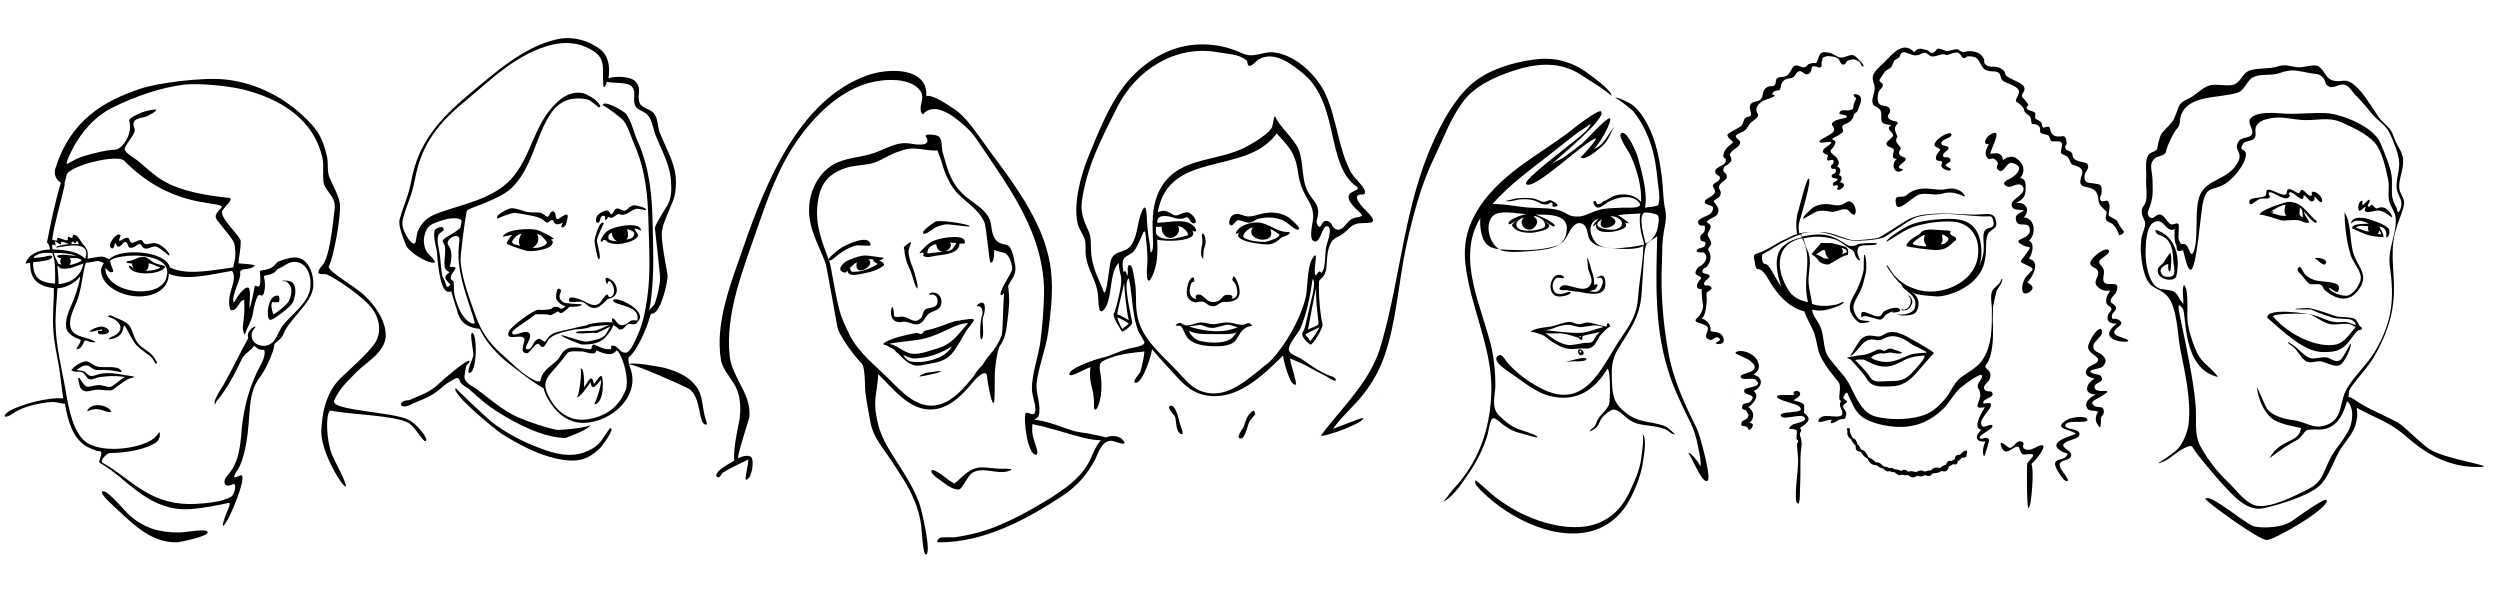 <svg
  data-face="oddbird"
  xmlns="http://www.w3.org/2000/svg"
  aria-hidden="true"
  focusable="false"
  width="431px"
  height="102px"
  viewBox="0 0 431 102"
>
<path d="M227.8,75c-0.4,0.5,2.8-0.6,3.1-0.7c0.5-0.2,4.1-1.5,4.1-2.2c0-0.3-4.8,1.8-5.2,1.8c0,0,1.1-1.4,1.2-1.5c1-1.1,2-2.1,3-3.2
	c2-2.2,3.6-4.8,4.6-7.6c2.2-6.2,2.5-13.1,3.9-19.5c1.1-4.9,2.5-10.3,4.7-14.8c1.5-3.1,2.9-6.9,4.9-9.6c2-2.8,5.3-4.3,8.5-5.4
	c3.8-1.3,7.7-1.8,11.3,0.2c0.5,0.3,6,3.7,5.9,4.1c0.3-1-3.9-3.8-4.5-4.3c-2.9-1.9-5.7-2.5-9.1-2c-3.5,0.5-7.6,1.7-10.4,4.1
	c-3,2.6-5,6.3-6.6,9.8c-5.1,11.1-5.7,23.4-9,34.9C236.5,65.6,231.6,69.9,227.8,75C226.9,76.3,228.4,74.2,227.8,75z"/>
<path d="M254.6,83.8c4.5,5,13.1,9.7,20,7.7c3-0.9,5.2-3,6.6-5.8c1-2,1.8-4.1,2.1-6.4c0.1-0.6,0.7-4.1-0.2-4.5
	c0.5,0.2-0.2,4.6-0.3,5.1c-0.4,1.9-1.3,3.7-2.1,5.4c-1.5,2.9-3.8,4.8-7,5.4c-3.6,0.6-7.5-0.4-10.8-1.9c-1.8-0.8-3.5-1.9-5.1-3.1
	c-0.3-0.2-3.4-3-3.4-2.9C254.2,83.1,254.4,83.6,254.6,83.8z"/>
<path d="M277.6,56.4c0-0.2-0.2-0.9-0.5-0.6c-0.1,0.2-0.1,0.3-0.1,0.5c-1.1-0.1-2.3-0.7-3.4-0.7c-0.5,0-0.9,0.3-1.4,0.3
	c-0.5,0-1-0.4-1.5-0.4c-1.1,0-2.3,0.6-3.3,0.8c-0.6,0.1-3.6,0.3-3.5,1.1c-0.1-0.5,2,0.3,2.3,0.5c0.6,0.4,1.1,0.9,1.7,1.2
	c1.6,1,2.4,1.2,4.3,1c0.5-0.1,1.4,0.1,1.9-0.1c0.9-0.3,1.1-1.1,1.6-1.9C275.8,57.8,277.6,56,277.6,56.4L277.6,56.4z M268.3,56.4
	c0.6-0.2,1.4-0.4,2-0.4c0.8,0,1.5,0.4,2.3,0.4c1.1-0.1,2.7-0.6,3.8,0c-1.4,0.3-2.7,1-4.2,1c-1.9,0-4.1-0.3-6-0.5
	C266.8,57,267.8,56.6,268.3,56.4L268.3,56.4z M272.6,57.9c-0.1,0.2-0.2,0.3-0.3,0.2C272.1,58,272.6,57.9,272.6,57.9
	C272.6,57.9,272.6,57.9,272.6,57.9L272.6,57.9z M275,58.2c-0.5,1-0.7,0.9-1.7,0.9c-0.8,0.1-2,0.4-2.8,0.4c-1.4-0.1-3.1-1.3-4.1-2.1
	c0.2,0.2,2.4,0,3,0.1c0.9,0.1,2.2,0.6,2.7,0.7c0.1,0,0.2,0.4,0.5,0.4c0.4,0,0.1-0.6,0.3-0.7c0.2-0.1,2.9-0.6,2.9-0.7
	C275.6,57.5,275.2,57.8,275,58.2C274.6,58.9,275.1,58.1,275,58.2L275,58.2z"/>
<path d="M272.3,60.4c0.4,0.1,0.4,0.2,0.2,0.4C272.2,60.9,272.4,60.5,272.3,60.4z M272.3,60.2c-0.5,0.1-0.2,1.3,0.5,1
	C273.4,60.8,272.7,60.2,272.3,60.2z"/>
<path d="M271.8,62.3c0.1,0,1.8,0,1.7-0.4c-0.2-0.6-3.3,0.5-3.6,0.5C270.5,62.4,271.2,62.2,271.8,62.3
	C272.4,62.4,271.4,62.2,271.8,62.3z"/>
<path d="M270.2,50.4c-1.1,0.4-2.2,0.6-2.5-0.8c-0.1-0.5,0.1-1.4,0.7-1.7c0.3-0.1,1.1,0.2,1.2,0c0.2-0.4-0.9-0.6-1-0.5
	c-0.9,0.1-1.3,1.3-1.3,2.1c0.1,0.8,0.4,1.5,1.3,1.6c0.4,0.1,2.2-0.2,2.2-0.7C270.7,50.3,270.4,50.3,270.2,50.4z"/>
<path d="M276.7,48.2c-0.3-1.4-1.3-0.2-1.5-0.3c0.5,0.2,0.6-0.3,1,0.2c0.3,0.3,0,1.2-0.2,1.5c-0.5,1-1.1,0.7-2,0.6c0,0,1.1-0.3,1-0.3
	c0.1-0.2,1-1.2-0.2-0.8c0.1-0.8-0.1-1.7-0.4-2.4c-0.1-0.4-0.5-2-0.8-2.3c0,0,0.2,1.8,0.2,2c0.2,0.7,0.8,1.7,0.5,2.5
	c-1,2.2-4.2-0.5-5.2,0.5c-0.8,0.8,0.6,0.6,0.9,0.6c0.7,0.1,1.4,0.3,2.2,0.3C274.2,50.7,277.3,51.4,276.7,48.2
	C276.5,47.5,276.8,48.9,276.7,48.2z"/>
<path d="M268.2,35.6c1-0.2-0.7-1.1-1-1.1c-0.2,0-0.7,0.3-1,0.3c-0.5,0-1.3-0.5-1.9-0.6c-0.9-0.1-1.9-0.1-2.8,0c-0.2,0-1.8,0.5-2,0.4
	c0.5,0.3,1.8-0.1,2.3-0.2c1.1-0.1,2-0.1,3.1,0.3c0.3,0.1,0.8,0.5,1.1,0.5c0.3,0.1,0.8,0,0.9,0c0.1,0,0.3-0.3,0.5-0.3
	C268.1,35.1,267.1,35.8,268.2,35.6L268.2,35.6z"/>
<path d="M267.5,29c0.1-0.1,0.1-0.1,0.2-0.2C267.6,28.9,267.5,29,267.5,29z"/>
<path d="M292.4,73.5L292.4,73.5C292.4,73.5,292.4,73.5,292.4,73.5z"/>
<path d="M292.5,73.8l-0.1-0.3c0,0,0,0,0,0l0,0l0,0C292.4,73.6,292.5,73.7,292.5,73.8c-2.1-4.2-4.1-8.5-4.9-13.2
	c-0.9-5-1.3-10-1.1-15c0.1-1.5,0-3.1,0.2-4.6c0.1-1.2,0.5-2.4,0.5-3.7c0-0.9-0.2-1.4-0.3-2.2c-0.2-1.5-0.2-3.1-0.4-4.6
	c-0.4-3.1-1-6.3-2.5-9.1c-0.7-1.3-1.5-2.5-2.7-3.4c-0.1-0.1-2.7-1.5-2.9-1.1c0.1-0.3,3,2.1,3.1,2.2c1.4,1.7,2.4,3.7,3.1,5.8
	c0.7,2.1,1,4.3,1.2,6.5c0.1,0.9,0.4,2.5,0.2,3.4c-0.2,0.9,0,0.5-0.9,0.8c-0.4,0.1-1,0.1-1.5,0.2c0.5-2.6-0.6-6.3-1.3-8.9
	c-0.1-0.4-2-5-2.9-3.8c-0.4,0.6,1.6,3.3,1.8,3.9c1,2.2,1.9,5.4,1.7,7.8c-1.1-1.3-2.9-1.5-4.4-1.1c-0.8,0.2-1.3,0.8-2.1,1
	c-0.2,0.3-0.6,0.5-1,0.5c-0.1-0.2-0.3-0.4-0.4-0.6c-0.7,0.1,0,1.1,0.4,1.2c0.6,0.1,1.6-0.9,2.1-1.1c1.4-0.7,3.6-1.2,4.9,0
	c1.3,1.3-1.4,1.1-2.5,1.1c-1.5,0.1-3.4,0-4.9,0.6c-1.4,0.5-2.1,1.1-3.7,0.9c-0.9-0.1-1.3-0.6-2.1-0.9c-1.6-0.6-3.8-0.5-5.4-0.6
	c-2.1-0.1-4.4-0.7-6.5-0.6c3-3.5,6.7-6,10.3-8.9c1.4-1.1,2.8-2.2,4.2-3.3c0.2-0.2,2.4-1.5,2.4-1.7c0,1-2.7,2.9-3.3,3.4
	c-0.9,0.8-8.3,6.3-7.8,7c1.1,1.5,10.7-7.9,12-7.8c0.4,0-2.6,3.3-2.6,3.2c0.7,0.9,3.9-2,4.2-2.4c0.8-0.9,1.1-2.3,1.8-3.1
	c-1.1,1.2-2,3.6-3.8,4.1c0.7-0.2,3.5-5.1,2.8-5.3c-0.6-0.1-4.1,3.8-4.7,4.3c-1.1,0.9-2.3,1.8-3.5,2.6c-0.3,0.2-1.3,0.6-1.7,0.9
	c-0.1,0.1-0.1,0.1-0.2,0.2c0-0.1,0.1-0.1,0.2-0.2c1.3-1.2,9.6-8,8.4-9c-0.5-0.4-5.1,3.2-5.8,3.8c-2.7,2-5.5,3.7-8.2,5.7
	c-2.9,2.2-5.8,4.8-7.6,8.1c-2.2,3.9-2.2,7.3-1.3,11.6c1.3,6.4,4.2,12.6,4,19.2c-0.1,4.4-1.2,8.9-3.5,12.7c-0.9,1.5-2,2.9-3.2,4.2
	c-0.3,0.3-1.3,1.9-1.8,2c1.5-0.3,3.4-3.1,4.2-4.3c1.6-2.2,2.9-4.7,3.7-7.4c0.1-0.5,0.4-2.6,0.9-2.7s1.6,1.1,2,1.3
	c0.8,0.6,1.8,1.1,2.8,1.3c0.3,0.1,2.7,0.8,2.8,0.7c0.4-0.3-2.6-1.2-2.9-1.3c-1.5-0.5-2.6-1.4-3.7-2.5c-1.4-1.4-0.6-3.4-0.6-5.3
	c0-2-0.2-4.1-0.6-6.1c-1.6-7.1-6.3-15.6-2-22.6c-0.1,1.4,0.1,3.5,1.1,4.5c1.1,1.1,3.2,0.9,4.6,1c2.3,0.1,4.8,0,7-0.6
	c1.7-0.5,1.9-1.2,2.7-2.6c0.5-0.9,1.3-1.9,2.4-1.2c0.8,0.6,0.6,2.1,1.2,2.8c1.6,2,6.8,1.2,9.1,0.7c0,3-0.7,6.1-0.9,9.1
	c-0.2,2.8-1.2,4.4-2.7,6.6c-3.2,4.5-5.9,12.7-13.3,9.4c-2.4-1.1-5-2.9-6.7-5c-0.3-0.4-0.8-1.4-1.4-1c-1.2,0.8,1.1,2.3,1.5,2.6
	c2.5,1.6,5,4,8,4.5c4.2,0.8,7.2-1.3,9.3-4.8c0.6-0.1,0.5,5.6,0.3,6.1c-0.3,0.9-1.3,1.6-1.8,2.4c-0.3,0.4-0.4,1-0.7,1.4
	c-0.2,0.3-0.7,0.5-0.8,0.8c-0.1,0.3,1-0.5,1.1-0.6c0.5-0.5,0.6-1.3,1.1-1.8c0.3-0.4,1.3-1.2,1.8-1.3c0.9,0,1.7,0.9,2.4,1.5
	c1.5,1.2,2.8,1.1,4.6,1.4c0.8,0.1,1.5,0.3,2.2,0.6c0.4,0.2,0.9,0.8,1.4,0.8c0.2,0-1.2-1.2-1.4-1.3c-0.7-0.4-1.6-0.5-2.4-0.7
	c-1.7-0.3-2.9-0.5-4.3-1.5c-2.3-1.7-2.6-2.9-2.7-5.6c-0.1-2.2-0.1-3.8,1.1-5.7c2-3.3,3.7-5.4,4-9.4c0.1-1.5,0.2-3,0.3-4.5
	c0.1-1.1,0.1-2.6,0.4-3.6c0.2-0.7,0-0.4,0.6-0.9c0.4-0.4,1-0.6,1.4-1c-0.2,7.7-0.5,15.4,1.8,22.9c0.9,3.1,2.3,5.9,3.7,8.8
	c0.8,1.5,1.3,3.2,1.6,4.9c0.1,0.4,0.6,2.8,0.3,3.1c0.1-0.2-1.6-2.6-2.1-2.3c0.3-0.2,2.3,5.1,3.2,4.8C295.4,83.4,293,74.7,292.5,73.8
	z M264.6,37.5L264.6,37.5c-0.6-0.5,0.6-0.1,0.8,0c0.3,0.2,0.6,0.4,0.8,0.7c0.5,1,0,1.1-1.1,1.4c-0.8,0.2-2.9,0.4-3.5-0.4
	c-0.6-0.7,0.3-1.5,1.1-1.7c-0.8,0.8-0.2,2,0.9,2.1C264.5,39.7,265.6,38.2,264.6,37.5z M270.1,39.8c-0.3,2.5-2.2,3-4.4,3.3
	c-1.9,0.2-4.5,0.5-6.4,0.2c-2.2-0.4-3.5-4.1-2.1-5.9c1.1-1.4,4.4-0.5,6-0.5c-0.3,0-3.4,0.9-3.1,1.7c0.1,0.3,1.1-0.5,1.3-0.6
	c-0.8,0.8-1,0.7-0.3,1.4s2.4,0.8,3.3,0.7c0.5-0.1,2.2-0.4,2.5-0.8c0.5-0.7-0.1-0.6-0.6-1.3c0.1,0.1,1.5,1.3,1.7,1c0.4-0.5-3-2-3.3-2
	C266.8,37,270.5,36.8,270.1,39.8C270.4,37.2,270,40.6,270.1,39.8z M276.2,37.8c-1.5,2.9,4.5,0.9,1.4-0.5c1.5-0.2,3.1,1.5,1.1,2.2
	C277.5,39.9,273.7,39.2,276.2,37.8z M283.4,42.2c-0.6,1-4.3,0.7-5.3,0.6c-1.5-0.1-0.6,0,0,0c-1.3-0.1-2.6-0.2-3.3-1.4
	c-0.9-1.4-0.9-3.2,0.8-3.7c0,0-1.2,1.2-0.9,1.3c0.2-0.1,0.3-0.2,0.5-0.4c-0.4,1.6,2,1.5,3.1,1.3c0.9-0.2,2.7-0.6,1.8-1.6
	c0.2,0.2,0.5,0.2,0.7,0.2c0.1-0.1-1.7-1.4-1.9-1.4c1.3-0.2,2.6-0.2,3.9-0.3c-0.2,1-0.1,2.1,0.1,3.1
	C282.9,40.2,283.5,41.9,283.4,42.2z M285.8,39.5c0,0.1,0,0.1,0,0.2c0,0,0,0,0,0.1s0,0.1,0,0.1c0,0.1,0,0,0,0l0-0.1v-0.1
	C285.8,39.6,285.8,39.6,285.8,39.5c0-0.1,0-0.1,0-0.2l0-0.1v0c-0.2,1.2-1,2.3-2.1,2.8c-0.2-1-1.3-4.5-0.3-5.3
	c0.3-0.2,2.1,0.1,2.4,0.4c0.3,0.4,0.1,1.7,0,2.1v0l0,0.1C285.8,39.4,285.8,39.4,285.8,39.5L285.8,39.5z"/>
<path d="M264.6,37.5"/>
<polygon points="264.6,37.5 264.6,37.5 264.6,37.5 "/>
<path d="M292.7,74.2c0.1,0.1,0.1,0.2,0.1,0.3C292.8,74.4,292.8,74.3,292.7,74.2z"/>
<path d="M264.6,37.5L264.6,37.5L264.6,37.5z"/>
<path d="M285.8,39.7l0,0.1C285.8,39.8,285.8,39.8,285.8,39.7z"/>
<path d="M292.7,74.1l0.1,0.1C292.7,74.2,292.7,74.2,292.7,74.1z"/>
<path d="M292.9,74.6"/>
<path d="M292.7,74.1c0-0.1-0.1-0.2-0.1-0.3l0,0L292.7,74.1z"/>
<path d="M292.9,74.6C292.9,74.6,292.9,74.6,292.9,74.6C292.9,74.6,292.9,74.6,292.9,74.6z"/>
<path d="M292.9,74.5L292.9,74.5L292.9,74.5z"/>
<path d="M276.2,37.8C276,37.9,275.6,39,276.2,37.8z"/>
<path d="M278.1,42.8L278.1,42.8C278.7,42.8,278.5,42.8,278.1,42.8z"/>
<path d="M264.7,37.5L264.7,37.5L264.7,37.5z"/>
<path d="M270.1,39.8C270,40.6,270.4,37.2,270.1,39.8z"/>
<path d="M285.8,39.5c0,0.1,0,0.1,0,0.2C285.8,39.6,285.8,39.6,285.8,39.5z"/>
<path d="M285.8,39.3c0,0.1,0,0.1,0,0.2C285.8,39.4,285.8,39.4,285.8,39.3z"/>
<path d="M285.8,39.3"/>
<path d="M264.7,37.6L264.7,37.6L264.7,37.6z"/>
<path d="M264.7,37.5L264.7,37.5L264.7,37.5z"/>
<path d="M285.8,39.3L285.8,39.3z"/>
<path d="M264.8,37.6L264.8,37.6L264.8,37.6z"/>
<path d="M264.8,37.6"/>
<path d="M121.7,73.2c-1.4,0-0.7-4.9-3-6.2c-1.3-0.7-10.3-4.7-10.3-4.1c0-0.7,5.6,0.4,6.1,0.5c2.1,0.6,4.2,1.4,5.5,3.2
	c1.3,1.6,1,3.9,1.7,5.8C121.7,72.7,122.1,73.2,121.7,73.2z"/>
<path d="M105.3,48.2c-1.6-1.1-0.6,1.1-0.6,0.8c0-0.2,0.1-0.3,0.2-0.5c0.4-0.3,1.2,1.2,0.9,2.1c-0.1,0.4-0.6,0.8-0.9,0.5
	c-0.1-0.1,0-0.3-0.2-0.3c-0.3-0.2-1.1,1.4-1.5,1.6c-0.8,0.4-1.3,0.1-2-0.2c-0.1-0.1-3.4-1.8-3.1-0.3c0,0.3,1.8,0.1,2.1,0.1
	c0.9,0.2,1.2,1.1,2.3,1.1s2-1.5,2.4-1.6C106.9,51.2,106.6,49,105.3,48.2z"/>
<path d="M103.2,44.7c-0.2,0-0.7-2.8-0.7-3.2c0-0.4,0.9-3.8,1.6-3c0,0-1.2,2.4-1.2,3C102.9,41.9,103.8,44.7,103.2,44.7z"/>
<path d="M103.1,38.4c-0.6,0-0.3-0.9-0.2-1.1c0.2-0.4,1-0.9,1.6-1c0.8-0.1,0.6,1,1.1,0.5c0.4-0.4,0.3-1.3,1.6-0.6
	c1,0.5,0.9-0.7,2.2-0.8c0.3,0,2.1,0.4,2,0.8c0,0.1-1.6-0.3-1.7-0.2c-1.3,0.3-1.6,1.4-3,0.9c-0.4-0.1-1.2,1.1-1.7,0.5
	c-0.1-0.1-0.4,0.5-0.6,0.5c-0.3,0,0.2-0.6-0.3-0.7C103.3,37.1,103.6,38.4,103.1,38.4z"/>
<path d="M97,39.2c-0.6,0,0.2-0.9,0-0.8c-2.1,1-1.1-1.2-2.3-0.2c-0.7,0.6-0.6-0.5-2.5-0.9c-1-0.2-2.4-0.5-3.5-0.6
	c-0.6,0-2.9,0.9-2.9,1c-0.7-0.6,2-1.8,2.3-1.8c0.9-0.1,2.4,0.7,3.3,0.7c1.8,0.1,1.6-0.2,2.8,0.7c0.5,0.4,0.6-1.2,1.3-0.8
	c0.5,0.3,0.1,1.1,0.6,1.3c0.3,0.1,2.4-2.1,1.6,0.3C97.8,38.3,97.4,39.2,97,39.2z"/>
<path d="M116,34.7c0.5-1.2,0.6-2.9,0.5-4.2c-0.3-2.7-1.7-5-2.7-7.5c-0.5-1.1-0.3-2.6-1.1-3.5c-0.6-0.7-2.1-0.9-2.4-1.7
	c-0.6-1.4,0.5-2.5-0.8-3.8c-0.9-0.9-3.5-0.9-4.6-0.5c0.1-0.6,0.1-1.2,0.1-1.8c-0.1-1.4-0.6-2.6-1.8-3.4c-2.1-1.5-4.8-2.1-7.3-1.5
	c-5.9,1.4-10.6,5.8-15.1,9.5c-5,4.2-8.7,8.3-9.9,14.9c-0.5,2.7-1.3,4.1-2,6.6c-0.3,1.2,0.7,3.4,1.1,4.5c0.4,1,3.3,3,4.8,3
	c0.7,0-1-1.6-1.1-1.7c-0.5-0.7-0.7-1.7-0.6-2.6c0.4-2.2,1.3-2.4,3.1-3c1.1-0.4,2.5-0.5,3.1-0.2c0.5,0.2,0.2,0.4,0.1,1.4
	c-1,1.2-3.6,1.9-3,2.6c1,1.2-0.6,4.5,0.9,5c0.6,0.2-0.7,0.4-0.5,1.2c0,0.2,0.7,0.9,0.8,1c0,0,0.1,0.1-0.3,0.4
	c-0.2,0.2-0.4-0.1-0.4-0.3c-0.2-0.7-0.5-1.2-0.6-1.4c-0.3-1.2-0.3-2.6-0.5-3.9c-0.1-0.9-0.6-2.4-0.2-3.3c0.2-0.4,0.9-0.7,0.9-0.9
	c0-0.9-1.4-0.2-1.5,0c-0.4,0.9,0.1,2.7,0.3,3.6c0.1,0.9,0.4,7.1,2,7.1c0.2,0,0.4,0,0.5-0.1c0,0.1,0,0.3,0.1,0.3
	c0.1,0.7,0.7,2.3,0.9,3c0.5,2.4,2.2,3,3.9,3.2c1,2.1,2.5,3.8,4.3,5.4c1,0.8,5.6,4.4,6.7,4.8c0.2,0.7,0.4,1.3,0.8,1.9
	c1.2,2.2,3.3,4.1,6,4.1c4.9,0,10.1-4.7,8.1-9.6c-0.1-0.2-0.4-1.5-0.2-1.7c1.4-1.2,2.4-3.7,2.8-4.6c0.4-0.9,0.7-1.9,1-2.9
	c0,0,0.1,0,0.1,0c1.7,0,2.8-5.6,2.8-6.5c0-0.6-1.4-6.8-0.9-8.1C114.2,38.7,115.8,35.3,116,34.7z M81.5,55.8
	c-0.8-0.2-1.6-1.2-1.7-1.4c-0.6-0.7-1.4-3-1.5-3.9c-0.1-0.7,0-1.3-0.1-1.9c0-0.3-0.5-0.2-0.5-0.7c0-1.1,2-2-0.2-1.9
	c0.1-0.3,0.8-2.3-0.2-3.7c-0.8-1,2.1-2.6,1.9-0.8c-0.3,2.7-0.1,3.4-0.1,3.7c0.3,3.2,1.5,6.4,2.5,9.5C81.7,55.3,82.1,55.9,81.5,55.8z
	 M107.8,67.4c-1.2,2.8-3.3,4.4-6.6,4.9c-2.9,0.4-5.1-1.2-6.4-3.6c-0.9-1.6-1.2-2.8,0.1-4.3c1-1.2,1.8-2,2.9-3.5
	c0.4-0.5,1.8-0.3,2.7-0.3c0.6,0.1,2.3,0.8,2.3-0.2c0.5,0.2,2.6,1.3,3.4,0.1C106.7,59.8,108.8,65.1,107.8,67.4z M113.8,47.9
	c0,1.2-0.5,3.4-1,4.6c-0.1,0.1-0.5,0.6-0.9,1c0.2-0.8,0.3-1.6,0.4-2.5c0.5-4.3,0.3-8.6,0.2-12.9c-0.1-4.7-0.6-9.3-2.5-13.6
	c-0.7-1.5-1.1-3.6-2.1-4.9c-0.3-0.4-4-2.6-4-1.4c0-0.3,3.2,2.1,3.6,2.6c0.9,1.2,1.3,2.9,1.9,4.2c1.9,4.4,2.3,8.8,2.4,13.5
	c0.1,4.2,0.4,8.5-0.2,12.7c-0.3,2.2-0.7,4.4-1.6,6.4c-0.3,0.7-1.3,3.2-2.1,3.2c-1,0.1-1.3-1.1-2.1-1.2c-0.9-0.1-0.1,0.6-0.6,0.6
	c-1.2,0.1-1.9-0.5-2.8-0.8c-0.4-0.1-0.4,0.8-0.5,0.8c-1.1,0.1-3.1-0.8-4.4,0.1c-0.9,0.6-0.8,1.4-1.9,2.2c-1.6,1.3-2.2,1.9-2.4,3
	c-0.1,0.9-2.3-0.7-2.5-0.8c-1.3-0.9-2.5-2.1-3.7-3.2c-2.2-1.9-3.7-3.7-4.8-6.5c-1.1-3.1-2.5-6.6-2.8-9.9c-0.1-0.9,0.9-8.4,1.1-8.8
	s5.4-1.8,7.6-3.8c3.5-3.3,4.1-8.3,6.4-12.2c1-1.8,2.5-3.2,4.7-3.3c0.7-0.1,1.8,0,2.4,0.3c0.3,0.1,1.6,1.2,1.6,1.2
	c0.9,0-0.6-1.3-0.7-1.4c-0.6-0.4-1.7-1.1-2.4-1.1c-2-0.2-3.6,1-4.9,2.5c-3.2,3.5-3.8,8.8-7.1,12.4c-3.2,3.4-8,4.2-12.2,5.7
	c-1.7,0.6-2.8,1.2-3.7,2.9c-0.4,0.7-0.3,1-0.5,2c-0.2,1.2-1.1-0.1-1.3-0.3c-0.7-1.2-1.3-2.2-0.9-3.6c0.7-2.5,1.5-3.9,2-6.5
	c1.1-6.1,3.9-9.7,8.5-13.5c4.7-3.9,9.1-8.4,15.2-9.9c2.2-0.5,4.5-0.4,6.6,0.8c1.2,0.7,1.9,1.3,2.1,2.7c0.1,0.4,0,3.8,0.2,3.8
	c0.2,0,0.4-0.4,0.5-0.9c1,0.3,3.6,0,4.3,0.8c0.9,0.9,0.1,2.1,0.6,3.3c0.4,0.9,1.6,0.9,2.2,1.7c0.8,0.9,0.9,2.5,1.4,3.6
	c1.1,2.7,2.5,5.1,2.6,8.1c0.1,1.4,0,2.7-0.7,3.9c-0.2,0.3-2.1,3.3-2.1,3.8C113.1,41.1,113.8,47.4,113.8,47.9z"/>
<path d="M102.4,69.7c0.2,0,1.4-3.5,1.2-4.2c-0.9,1-1.5,2-1.8,0.4c-0.2,0.3-2,3-2.4,2.5c0.4,0.5,1.1-5.2,0.6-4.8
	c0.8-0.6,0.7,2.9,0.7,3.2c0.7-1,1.3-2.6,1.7-0.6c0.3-0.3,0.8-1.2,1.2-1.4C104.1,64.6,104.3,69.7,102.4,69.7z"/>
<path d="M105.7,51.8c0,0.8,4,0.8,4.2,2.7c0.2,1.4-0.6,0.3-1.3,0.9c-1.1,1-1.8,0.8-2.3,0.1c-0.3-0.4-1.1-1.3-0.7,0.1
	c-0.3-0.1-3.5-0.1-4.5,0.5c-1.2,0.2-3,0.7-3.1,0.7c-2.2,0.5-3.1,0.5-4,2.1c-0.1,0.2-0.8-0.5-1-0.5c-0.3,0-0.7,0.3-0.9,0.6
	c-0.3,0.4-0.5,1.2-1,1.2c-1.4,0.2,1-2,0.1-2.8c-0.8-0.7-2.9,1-2.9-0.1c0-0.5,2.7-2,4-3.1c0,0,2-0.1,2.4,0.1c0.5,0.2,1.5-0.9,1.7-0.5
	c0.3,0.6,1.2-0.4,1.8-0.9l0,0c0,0,0,0,0,0c0,0,0.1,0,0.1,0h0c0.2,0,2,0,2-0.4c0-0.1-2.8-0.1-3.2-0.4c-1.4-1,0-1.8-0.5-2.2
	c-0.7-0.7-0.8,1.4-0.7,1.6c0.2,0.6,0.9,1.1,1.6,1.3c-0.3,0.3-0.7,0.6-1,0.3c-0.4-0.3-1-0.3-1.4,0.1c-0.3,0.2-1.8,0.3-2.3,0.2
	c-0.8,0-4.9,3-5.1,3.8c-0.6,1.8,2.2,0.2,2.7,1.2c0.2,0.5-1.1,2.5,0.5,2.5c0.3,0,1.3-1.5,1.7-1.6c0.5-0.2,0.5,0.7,1.1,0.5
	c0.3-0.1,0.8-1.3,1.1-1.5c1-0.9,3-1.2,4.3-1.5c0.2,0,2.2-0.1,2.8-0.5c1-0.1,2.1-0.2,3.2-0.3c-0.8,0.3-2.2,1-2.5,1
	c-0.7,0.1-3.3,0-3.3,0.3c0,0.4,2.8,0,3.3,0.1c0.4,0.1,1.4-0.5,2.6-1.1c-0.3,0.5-0.7,1.3-0.9,1.5c-0.7,0.7-2.1,0.9-3.1,1.1
	c-0.7,0.1-4-1.1-4.3-1.1c-0.9-0.1,3,1.6,3.5,1.6c1.2,0,2.6-0.1,3.6-0.9c0.3-0.2,1.7-1.8,1.7-2.5h0c0.2,0.2,0.4,0.3,0.6,0.4
	c0.3,0.2,0.2,0.4,0.7,0.4c0.5,0,0.9-0.7,1.2-0.9c0.6-0.2,0.8,0.2,1.5-0.1c0,0,0.7-1,0.6-0.8C110.9,53,105.7,50.9,105.7,51.8z"/>
<path d="M91.7,43.3"/>
<path d="M95,41.3c0.1,0,0.3-0.1,0.4-0.1c0.5,0-2.3-1.5-3-1.6c-1-0.2-4.8-0.2-5.7,1.1c-0.2,0.3,0.6-0.1,1.6-0.2
	c-0.4,0.4-1.2,1.5-0.8,1.6c0.7,0.3,3,1.2,3.8,1.2c1,0,4-0.3,4-1.6C95.3,41.6,95.2,41.5,95,41.3z M89.9,40.3c-0.6,1-0.5,1.7-0.2,2.1
	c-0.7-0.3-1.3-0.1-1.4-0.7C88.2,41.5,89.2,40.3,89.9,40.3L89.9,40.3z M91.8,42.7c0.6-0.3,1.4-1.1,0.8-2.4c0.2,0.1,0.5,0.2,0.7,0.3
	c0.5,0.5,1,1.1,1,1.2C94.3,42.2,93.1,42.9,91.8,42.7L91.8,42.7z"/>
<path d="M106.5,39.1c-0.7,0.2-1.7,0.5-2.2,1.1c-0.1,0.1-1.2,1.5-0.5,1.5c0.1,0,0-0.4,0.5-0.3c0.2,0,0.2,0.1,0.3,0.2
	c0.3,0.4,1.8,0.5,1.9,0.5c0.2,0,3.1-0.3,3.5-1.5c0.1-0.3-0.9-1.2-0.5-1.2s1.2,0.6,1,0.2C110.2,38.3,106.9,39,106.5,39.1z
	 M104.9,40.6c0.1-0.1,0.2-0.3,0.4-0.4c0.1,0,0.1-0.1,0.2-0.1c0,0.7,0.4,1.3,0.9,1.5c-0.4,0-0.8-0.1-1.2-0.2
	C104.8,41.3,104.9,40.9,104.9,40.6z M109.2,40.7c-0.2,0.4-0.6,0.5-1.2,0.6c0.4-0.4,0.3-1.3,0.1-1.8
	C108.3,39.6,109.8,39.8,109.2,40.7z"/>
<path d="M80.9,64.3c-0.6,0,0.7-2.7,0.7-3c0.1-0.5-0.7-3.9-0.2-3.9C82.3,57.4,82.3,64.3,80.9,64.3z"/>
<path d="M101.7,73.2c0.2,0.5-5.2,1-5.8,0.9c-2.2-0.5-4.6-1.3-6.7-2.2c-2.6-1.2-4.7-3.1-7-4.8c-0.7-0.5-1.9-1-2.1-1.9
	c-0.1-0.4,0.2-1.7,0.3-2.2c0.5-0.4,0.7-0.7,0.5-0.8c-0.4-0.3-4.7,3.4-5.3,4c-1.4,1.4-3.3,2-5.1,2.8l0,0c-1.9,0-1.8,1.6,0,0.9
	c0.4-0.2,0.8-0.4,1.1-0.5c2.1-0.9,3.2-1.3,4.8-2.8c0.6-0.5,1.3-0.9,2-1.3c0.7-0.4,0.8,0.2,0.9,0.4c0.2,0.7,1.2,1,1.7,1.5
	c1.5,1.4,3.4,3,5.1,4c3,1.9,7.7,4.3,11.4,4.3C98,75.3,102,73.9,101.7,73.2z"/>
<path d="M98.8,79.4c-4.2,0-8.8-2.4-12.3-4.6c-0.8-0.5-9-7.1-7.9-7.9c-0.1,0.1,5.5,5.3,6.1,5.8c2.6,2,5.5,3.5,8.5,4.6
	c2.3,0.9,5,1.6,7.5,0.7c1.1-0.4,2-0.9,2.7-1.7c0.3-0.3,1.7-2.5,1.8-2.5c1,0-1.6,3.3-1.7,3.4C102.2,78.5,100.7,79.4,98.8,79.4z"/>
<path d="M400.3,34.8c0.3-0.7-1-2-1.7-1.7c-0.2,0.1,0.1,0.5-0.1,0.6c-0.6,0.4-1.4-1.5-1.9-0.8c-0.1,0.1-0.1,0.3-0.2,0.4
	c-0.4,0.2-1.6-1.2-2.1-0.5c-0.1,0.2,0,0.4-0.1,0.6c-0.6,0.8-3.4-1.6-3.5-0.3c0,0.2,0,0.2,0,0.4c-0.1,0.9-3.3,0.2-2.9,1.5
	c0.2,0.7,1.1-0.5,1.8-0.7c0.7-0.2,1.5,0.1,1.7-0.3c0.1-0.2-0.2-0.4-0.2-0.7c0.3-0.8,2.8,1.7,3.6,0.6c0.2-0.3-0.2-0.3-0.1-0.6
	c0.5-0.8,2.1,1.7,2.5,0.8c0.1-0.3-0.1-0.3,0.1-0.4c0.4-0.1,1,1.5,1.7,0.9c0.3-0.2,0-1,0.2-0.7C399.4,34.3,400.1,35.1,400.3,34.8z"/>
<path d="M407.3,35.3c-0.2-0.2,0.2-0.7-0.1-0.7c-0.6,0.1-0.8,1.2-0.5,1.7c0.2,0.3,1.1-0.9,1.1-0.6c0,0.4-0.3,0.6,0.1,0.8
	c0.3,0.2,1.2-0.1,1.9-0.2c1.5-0.1,2.8,1.7,2.6,1c-0.1-0.3-1-2.1-2.5-1.4c-0.4,0.2-0.6-0.4-1-0.6c-0.1,0-0.5,0.5-0.6,0.3
	c-0.3-0.4,0.4-0.6,0.2-1.1C408.4,34.1,407.5,35.5,407.3,35.3z"/>
<path d="M397.1,37.5c-1-0.4-0.6-0.7-0.6-1.7C397.2,36.3,396.8,36.8,397.1,37.5C396.8,37.4,396.9,37.2,397.1,37.5z M391.3,36.6
	c0.7-0.5,2-1.3,2.8-1.3c-0.3,0.3-0.4,1.7,0.1,1.9C393.1,37.3,392.3,36.9,391.3,36.6C392.1,36.1,392.2,36.9,391.3,36.6L391.3,36.6z
	 M399.1,37.9c-1.5-1.4-2.3-3.1-4.6-3.1c-0.4,0-5.3,1.5-4.9,2.3c-0.2-0.4,3.4,0.8,3.7,0.9c0.8,0.1,2-0.2,3.1,0
	c0.7,0.2,0.9,0.5,1.7,0.4c-0.1-0.6-0.8-1.2-0.9-1.9c0.4,0.3,1.6,2.1,2.2,1.9C399.4,38.1,399.3,37.9,399.1,37.9
	C398,36.8,399.2,38,399.1,37.9z"/>
<path d="M404.2,36.6c1.1,1.7,0.9,4.5,1.4,6.6c0.6,2.7,2.9,3.9,1.2,6.5c-1.5,2.3-3.6,2.3-5.9,0.4c-0.6-0.5-0.2-0.6-0.8-1
	c-0.5-0.3-1.5,0.1-2-0.2c-0.4-0.2-0.9-1.1-1.8-2c-0.3-0.3-0.3-0.7,0.2-0.9c0.4,0.3,0.5,0.8,0.8,1.2c0.4,0.5,0.8,0.7,1.5,1
	c1.3,0.6,5.3,0,4.3,2c-0.2,0.5-1-0.4-1.6-0.6c0,0.6,2.4,1.7,3.4,1.3c1.1-0.4,2.2-2.3,2.1-3.1c-0.1-1.5-1.6-2.7-1.9-4.4
	C404.5,41.5,404.2,38.5,404.2,36.6"/>
<path d="M400.4,45.5c-0.5-0.2-0.9-0.8-1.4-1c0.9-0.2,2.5,0.3,1.9,1C400.9,45.7,400.5,45.6,400.4,45.5z"/>
<path d="M406.8,56.2c-0.2-0.4-0.6-1.1-0.8-1.2c-0.6-0.4-3-0.3-3.4-0.5c-0.5-0.2-3.3-1.2-4.6-1.4c-0.2,0-2.6,0.1-2.3,0.2
	c0.1,0.1,2.7,0,2.8,0.1c1,0.5,3.1,1.2,3.8,1.4c0.9,0.2,2.1,0.1,3,0.3c0.6,0.2,1.1,1,0.7,0.9s-1.3-0.6-2-0.5
	c-2.1,0.3-3.2-0.6-5.2-1.2c-0.7-0.2-8.2-1.4-7.9,0.5c2.5,2.1,6.2,5.9,9.6,5.9c1.7,0,2.9-0.1,4.1-1.4c0.7-0.7,1.7-2.5,2.2-2.4
	C407.4,56.8,407.3,56.5,406.8,56.2z M402.7,59.4c-3.2,0.6-7.9-1.5-10.8-4.8c-0.5-0.6,5.8-0.6,6.3-0.4c1.1,0.4,2.1,1.3,3.2,1.6
	c1.6,0.5,3.2-0.6,4.7,0.6C405.2,57.4,404.2,59.1,402.7,59.4z"/>
<path d="M405.3,59.4c0.1-0.9-1.2,2.3-1.9,2.7c-0.9,0.5-1.5-0.4-2.4-0.5c-0.8-0.1-2.1,0.4-2.8,0.1c-1.1-0.4-1.9-1.6-2.9-2.2
	c-1-0.8-1.3-0.6-0.1,0.2c0.9,0.6,1.5,2.1,2.4,2.6c0.9,0.4,1.6-0.1,2.5,0c0.8,0.1,2.3,1,3.1,0.7C404.1,62.8,405.2,60.3,405.3,59.4z"
	/>
<path d="M405.5,71.7c0,3-2.5,4.8-3.8,7.4c-1.3,2.6-1.3,4-3.9,5.3c-2.2,1.1-6.3,3.2-8.7,2.8c-1.9-0.3-3.8-3-5.1-4.2
	c-1.8-1.7-3.3-3.7-4.5-5.8c-1.4-2.4-0.7-4.9-1-7.6c-0.3-3.8-1.7-10.5-2.5-14.2c-0.5-2.4-0.7-3.5,0.3-2.2c0.7,0.9-0.2,10.4,6.1,11.8
	c-1.1-1.6-2.7-2.3-3.6-4.1c-0.7-1.6-1.3-3.3-1.6-5c-0.3-1.5,0.3-6-0.7-6.8c-0.4,1,0,2.3-0.1,3.3c-1.2-1.3-0.7-2.1-2.6-2.4
	c-1-0.2-1.4,0-2.2-0.7c-1.3-1.2-1.7-4-1.7-5.6c0-1.3,0-5,1.7-5.5c1.6-0.5,1.8,2,3.3,1.3c0,0.7-0.1,2.1,0.3,2.8
	c0.1,0.2,0,0.7,0.2,0.9c0.1,0.2,0.9,0,0.9-0.1c0.3,0.4,0.6,3.1,1.3,3.4c1.1,0.4,1.8-10.2,2.2-11.6c0.7-3,1.6-1.9,3.8-3.2
	c1.5-0.9,3.5-3.4,3.6-5c0.1-1.2-1.4-0.5-0.5-1.9c0.4-0.6,1.6-0.4,2-1c0.4-0.6-0.1-1.4,0.3-2.1c0.5-0.9,1.5-1.1,2.4-1.3
	c1.9-0.4,3.8,0.2,5.7,0.3c2.3,0.1,4.4-0.6,6.6,0.4c1.8,0.8,4.4,2,5.7,3.5c1.3,1.5,1.9,4.4,2.3,6.3c0.3,1.2-0.1,2.6,0.2,3.8
	c0.3,1,0.9,1.7,1.1,2.7c0.3,2.8-1.4,5.4-1,8.4c0.8,5.7,0.5,9.5-2.5,14.7c-1.3,2.3-4.1,4.7-5.2,7.1c-1,2.3-0.5,4.7-3.3,5.7
	c-2.2,0.8-3.3-0.6-5.9-0.9c-1.5-0.2-3.5-0.8-4.3-2c-0.4-0.6-1.8-4.2-1.7-3.5c0.3,1.9,1,3.8,2.4,5.1c1.3,1.1,3.5,1.4,5.2,1.8
	c-0.4,2.7-3.4,1.7-5.4,5.1c-0.2,0.3,1.5-1.1,2.6-1.8c0.6-0.4,1.6-1,2.2-1.3c0.8-0.5,1.2-1.6,1.8-1.7c1.5-0.2,2.7,0.3,4.2-0.7
	c1.4-0.9,2.1-2.7,2.5-4.2C405.3,69.5,405.6,71,405.5,71.7C405.5,72.6,405.5,70.7,405.5,71.7z M371,34.2c0.2-0.8,0.1-2.1,0.1-3
	c0-1.8-0.8-2.9,0.5-4c0.3-0.2,1.7-0.4,1.8-1c0.2-1.1,1.4-3.5,1.9-4c0.7-0.7,0.4-1.5,0.7-2.3c1.3-3.6,6.4-2.9,9.7-3.9
	c1.4-0.4,1.6-2.3,3-2.8c1.3-0.5,2.9-0.1,4.3-0.6c2.2-0.8,2.9-0.4,5.2,0c0.9,0.2,1.4,0,2.1,0.6c0.9,0.8,0.2,1.3,1.4,1.8
	c0.7,0.2,1.7-0.6,2.5-0.4c0.8,0.2,1.3,1.2,1.8,1.7c1.2,1.2,2,2.2,3,3.4c1,1.2,2.3,1.8,3,3.3c0.6,1.3,1.5,3.4,1.6,4.8
	c0.2,1.9-0.9,3.7-0.2,5.5c0.3,0.8,0.6,1,0.6,1.9c0,0.8-0.6,1.9-0.7,1.1c-0.2-0.9-0.5-0.9-0.8-2c-0.3-1.1,0-3-0.2-4.1
	c-0.3-1.8-1.2-3.8-1.9-5.5c-1.1-2.8-6.7-5.1-9.5-5.2c-2.3-0.1-4.5,0.2-6.9,0.1c-1.5-0.1-4.8-0.5-6,0.8c-0.7,0.8,0.7,2,0.2,2.8
	c-0.3,0.6-1.9,0.5-2.2,1.1c-1.1,1.6,0.7,1.8-0.1,3.5c-1.6,3.4-5.8,2.9-6.8,6.3c-0.6,2.2-0.3,4.8-0.5,7c0,0.6-0.2,2.1-0.6,2.6
	c-0.4,0.4-0.6-0.8-0.9-1.2c-0.7-1.1-1,0.4-1.5-1.3c-0.1-0.2,0.1-2.4,0-2.5c-0.4-0.6-1,0.5-1.7-0.3c-1-1.2-1.3-2-2.6-0.9
	c-0.5,0.4-1.2-0.4-1-1C370.5,35.9,370.9,35,371,34.2z M413.3,72.8c-2.2-1.2-5.3-2.4-7.4-3.9c-1.2-0.9-1.1,0.2-0.9-1.5
	c0.1-0.5,1-1.5,1.2-1.8c1.1-1.4,2.3-2.7,3.2-4.3c1.6-2.8,2.9-6,3.2-9.2c0.5-4.2-0.7-7.8,0.3-12c0.4-1.5,1-2.8,1.4-4.2
	c0.4-1.4,0-1.6-0.5-2.8c-0.6-1.5,0.5-3.5,0.5-5.1c0.1-1.7-0.9-2.5-1.5-4.1c-0.6-1.7-0.8-1.7-2.2-3.1c-0.7-0.7-1.1-1.6-1.7-2.4
	c-0.9-1.3-1.8-2.8-3.2-3.9c-1.6-1.2-2.1-0.1-3.7-0.7c-1.1-0.4-1.2-1.6-2.2-2.3c-0.8-0.6-2.6,0.2-3.6,0.1c-1.8-0.2-2.1-0.6-3.7-0.1
	c-1.4,0.4-3.1,0.2-4.5,0.6c-1.4,0.4-1.5,1.8-2.7,2.4c-0.9,0.5-3.1-0.1-4.3,0.2c-1.4,0.4-2.4,1.7-3.7,2.3c-1.6,0.7-1.6,1.1-2.1,2.5
	c-0.6,1.6-0.7,1.5-2,2.9c-0.9,0.9-0.8,1.3-1.1,2.2c-0.2,0.5,0,0.7-0.3,1.2c-0.3,0.4-1.1,0.4-1.4,0.9c-0.7,1-0.3,2.8-0.4,4
	s0.2,2.6,0,3.8c-0.2,1.2-1,1-0.7,2.5c0.1,0.5,0.5,1,0.5,1.4c0.1,0.8-0.4,1.6-0.6,2.5c-0.1,0.9-0.2,1.9-0.1,2.8
	c0.1,1.3,0.3,2.7,0.8,4c0.9,2.3,2.3,1.8,3.7,3.3c1.8,1.9,1.8,6.9,2.3,9.3c0.8,4,1.9,8.8,1.4,12.9c-0.2,1.3-0.8,2.8-1.6,3.9
	c-1.1,1.4-4.7,3.2-3.3,2.7c1.4-0.5,1.8-1,2.4-1.4c0.9-0.7,2.9-2,3.2-1.3c0.7,1.3,4.8,6,5,6.2c1.9,2,4.3,5,7.3,4.3
	c2.7-0.6,7.3-2,9.4-3.7c1.9-1.6,2.6-4.8,4.1-6.9c0.9-1.3,2.1-2.6,2.4-4.2c0.3-1.4,0.2-1.2,0.1-2.5c3.4,1.9,5.7,2.4,8.7,5.1
	c3.2,2.8,7.3,5.3,12.6,5.1c3.1-0.1-6.2-1.3-8.8-3.1C416.9,76.1,414.7,73.6,413.3,72.8z"/>
<path d="M410.3,40.4c-0.1,0-0.5-0.1-0.3-0.2c0.3-0.2,0-0.8,0.3-0.3C410.5,40.1,410.6,40.5,410.3,40.4z M406.2,39.3
	c0.1-0.6,1.8-0.3,2.1-0.3c-0.1,0.4-0.1,0.5,0.1,0.9C407.6,39.9,406.9,39.4,406.2,39.3z M411.9,39.7c-0.1-0.8-2.3-1.5-2.9-1.7
	c-1.3-0.5-3.4-0.9-3.7,0.5c-0.1,0.4,0.4-1.2,3,0c0.5,0.2-2.9-0.2-2.8,0.9c0.1-0.1,1.7,0.9,3.1,1.2c1.1,0.3,2.2,0.2,2.3,0.3
	c0.1-0.8-1.1-2.1-0.5-1.8c0.5,0.2,1.1,0.2,1,1.9C411.9,40.7,412,40.2,411.9,39.7C411.8,38.8,412,40.1,411.9,39.7L411.9,39.7z"/>
<path d="M372,46.8c-0.1-0.9,0.7-1,1.1-1.7c0.1-0.2,0.9-1.4,1-1.5c0.4,0.1,0.2,3,0,3.2c-0.4,0-0.3-1.1-0.3-1.3c-0.9,0.3-1.9,1-0.9,2
	c0.3,0.3,1.3,0.3,1.6,0.1c0.6-0.4,0.3-1.5,0.2-2.3c-0.1-1.4-0.1-3.1-1.2-4.1c-0.8-0.8-1.9-0.5-1.9-1.6c3.6,1.1,4.3,4.9,3.6,8
	C374.9,48.7,372.1,48.3,372,46.8z"/>
<path d="M390.8,93.1c-1.5,0-10.8-6.9-10.6-7.1c0.8-1.1,7.1,4.6,8.6,4.8c1.8,0.3,4.7,0.1,6.2-0.9c0.6-0.4,5.8-4.2,6.1-3.7
	C401.8,87.5,392.1,93.1,390.8,93.1z"/>
<path d="M20.7,40.5c-0.6-0.5-2.2,1.6-1.6,2.2c0.5,0.5,0.7-0.6,0.7-0.7c0.2-0.3,0.2,0.4,0.5,0.5c0.7,0.2,0.9-1.1,1.5-0.7
	c0.3,0.2,0.2,0.8,0.6,0.9c0.8,0.2,1.3-0.8,1.8-0.6c0.2,0.1,0.2,0.4,0.4,0.5c0.6,0.7,1.5-0.2,2.2-0.1c1.1,0.2,2.6,2.1,2.4,1.4
	c-0.1-0.6-1.4-1.7-2.1-1.9c-0.8-0.3-1.8,0.3-2.2,0c-0.2-0.2-0.3-0.5-0.5-0.6c-0.5-0.2-1.5,0.7-1.8,0.4c-0.4-0.4-0.2-0.7-0.6-0.8
	c-0.6-0.1-1.1,0.6-1.4,0.5C20.3,41.4,21,40.7,20.7,40.5z"/>
<path d="M25.1,46.7c0.4-0.2,0.6-0.8,0.5-1.1C25.4,45,27.1,46,27.3,46C28.3,46.1,26.5,46.7,25.1,46.7z M26.6,45.3
	c-0.6-0.3-1.1-0.9-1.7-1c-0.9-0.1-1.5,0.4-2.2,0.6c-0.3,0.1-0.9,0-0.9,0.4c0.3,0,0.7,0.2,1,0.1c-0.1,0.4,0.1,0.5,0.2,0.8
	c-0.3-0.1-0.4-0.4-0.8-0.4c0.2,1.8,5.5,1.7,6.3,0.2C28.1,45.6,27.4,45.7,26.6,45.3L26.6,45.3z"/>
<path d="M18.8,58.5c0-0.4,0.8-0.5,1.2-0.8c1.7-1.2,0.3-2.7-1.4-3.1c0.3-0.5,0.8-0.1,1.2,0.1c0.8,0.3,1.7,0.7,2.3,1.2
	c0.8,0.8,0.9,2.4,1.7,3.3c0.8,1,1.8,1.2,2.6,2.2c0.1,0.2,0.9,1.2,0.6,1.3s-0.5-0.7-0.9-1.1c-0.2-0.2-1.9-1.4-2.6-2.1
	c-1.1-1.3-2.1-4.2-2.2-3.1C21.1,57.8,20.1,58.4,18.8,58.5"/>
<path d="M16.9,57.1c0.1-0.3,0.7,0.2,0.7-0.2c0-0.3-1.3,0.3-2,0.3c-0.6,0,1-0.9,1.9-0.9c0.5,0,1.3,0.4,1.3,0.8
	C18.7,57.8,16.6,57.9,16.9,57.1z"/>
<path d="M23,64.9c-1.7-0.2-4-0.9-5.9-0.4c-0.5,0.1-1,0.4-1.5,0.3c-0.5-0.1-0.7-0.6-1.2-0.8c-0.6-0.2-0.6,0-1.2-0.3
	c0.6-0.2,0.9-0.7,1.7-0.7c0.6,0,1.2,0.9,2,0.8c3-0.2,4.5,0.8,4,0.1c-0.7-1-2.9-0.4-4.1-0.7c-0.8-0.2-1.4-1-2.1-0.9
	c-0.8,0.1-2,0.9-2.4,1.5c0.5,0.5,1.1,0.1,1.9,0.4c0.5,0.2,0.7,1.1,1.3,1.2c0.6,0.1,1.3-0.4,1.8-0.4c1.4-0.2,2.4-0.2,3.5-0.1
	c0.1,0,0.7,0.1,0.8,0.1c-0.8,0.3-2,1.6-2.6,1.7c-0.6,0.1-1.3-0.4-2.2-0.3c-1,0.1-1.6,0.5-2.1,0.1c-0.4-0.4-0.7-0.8-0.9-1.2
	c-0.1-0.2-0.4-0.3-0.3,0.2c0.2,0.5,0.1,1.4,0.8,1.8c0.6,0.4,1.4,0,2.2-0.1c1.1-0.1,2.4,0.3,2.9,0c0.4-0.3,2.3-1.7,2.8-1.9
	C22.6,65.2,23.4,65,23,64.9z"/>
<path d="M19.2,71c-0.5,0.2-1.1-0.2-2-0.4c-1-0.2-1.5,0.1-2.2,0.3C15.7,69.2,18.7,69.8,19.2,71"/>
<path d="M70.5,72.4C67.9,71,57,70.8,57.6,69.1c0.9-2.2,2.5-3.5,3.9-5c1.6-1.6,4.8-3.3,5-6.1c0.1-2.8-2.1-5.6-3.6-7
	c-1.6-1.6-6.6-4.3-6.2-5.1c0.8-1.5,2.1-8.5,1.9-10.7c-0.1-1.3-1.3-3.4-1.8-4.6c-0.5-1.3-0.1-2.6-0.5-3.9c-0.7-2.8-1.4-4.1-3.2-5.9
	c-3.5-3.6-8.5-6.5-14.3-7.1c-4-0.4-11.7,0.6-14.6,1.6c-6.3,2.1-12,5.4-14.6,13.6c-0.4,1,0,2.1,0.9,2.6c-1,3.3-1.7,6.7-2.4,10.3
	C8.4,42,8.6,42.6,8.6,43c-2.1,0.1-3.7,0.9-4.2,2.4c0.2,0.1,0.6-0.2,0.8,0c0,3,1.5,3.9,4.1,4.3c0,2.3-0.3,4.8-0.1,7.3
	c0.1,1.9,0.6,4.2,1,6.4c0.3,2,0.4,3.3,0.7,5.3c-2.7-0.3-7.4,1.1-9.2,2.1c-1.7,1.1-0.7,1.4,0.5,0.5c1.5-1.1,4.5-1.9,7-2
	c0.5,0,1.9,0.4,2,0.3c0.5,3.1,1.4,5.9,3.6,7.3c0.3,0.2,1.8,0.9,2.4,0.9c0.8,0-0.4,1.8,0,2c4.4,2.4,7.8,7.7,14.3,8
	c2.3,0.1,7.2-0.9,7.9-1.1c0.6-0.2-0.3,1.6-0.3,1.6c-1,2.6-0.9,3.1,0.2,1.2c1-1.8,3.6-8.3,2-7.5c-1,0.5-1.3,0.5-0.4-0.9
	c0.3-0.4,1.3-2.1,1.8-6.4c0.5-4.2,0.1-7.1,2.2-9.8c0.6-0.7,2.4-4.2,2.4-5.6c0.6-0.6,1.2-0.8,1.6-1.8c1-2.5,4.8-5.2,5.1-8
	c0.2-2.3-0.8-4.3-2.1-4.9c-1.1-0.5-2.5,0-3.4,0.3c-0.3,0.1-0.6,0.2-0.8,0.4c-1.1,1.6-2.9,1.1-2.9,1.5c0.4,4.2-0.8,1.9-0.9,2.6
	c-0.3,1.7-0.9,4.4-0.9,3.4c0-0.8,0.3-3-0.2-3.2c-0.6-0.2-1.4,1-1.7,1.3c-0.4,0.6-0.8,1.6-0.9,1c-0.1-1.4,1.4-3.9,1.2-4.8
	c-0.1-0.5,0.4-0.7,1-0.7c0.6-0.1,1.3-0.2,1.5-0.7c-1.1-0.2-1.8-0.2-2.8-0.3c0.1-1.2,0.4-2.4,0.4-3.8c0-0.9-3.6-3.9-3.2-5.2
	c0.1-0.5,2.3-2.2,1.1-2.3c-3.9-0.4-8.1-1.1-11.2-2.9c-1.6-0.9-3.6-2.8-4.1-3.2c-0.6-0.6-2.8-1.7-2.6-2.4c0.3-1,2-2.6,1.7-3.4
	c-0.8-1.9,1.2-1.8,2-2.1c0.3-0.1,2-1,1.7-1.2c-0.3-0.1-1.7,0.2-2.5,0.5c-0.6,0.3-2.3,0.9-2.1,1.5c0.6,2.4-1.3,4.8-2.4,4.9
	c-1.8,0.1-3.3,0.5-5.4,1.1c-2.1,0.6-3.2,1.9-3,1.1c0.1-0.5,2.4-6.7,7.8-9.4c4.2-2.1,8.5-3.5,12.4-4c2.6-0.3,7.5,0.2,10.1,0.8
	c6.5,1.6,12.3,5.1,13.8,11.9c0.3,1.2-0.1,3.5,0.3,4.6c0.6,1.4,2,2.1,1.8,4.1c-0.4,3.4-0.9,8.3-2.1,9.7c-1.8,2.1,0.3,1.4,0.7,1.6
	c1.3,0.5,6.5,3.9,8,6.1c0.9,1.2,1.8,3.9,0.1,6.1c-1.3,1.7-4.1,4.2-5.7,5.7c-2.7,2.7-3.2,6.5-3.3,9c-0.2,4.9,6.4,13.7,3.5,7.6
	c-0.5-1.1-1.7-3.2-2-4.4c-0.8-3.2-0.6-6.8,0.2-6.6c3.4,0.7,11,0.8,13.3,2.1c1.3,0.7,2.9,4.1,3.1,2.9C73.6,75.4,71.9,73.1,70.5,72.4z
	 M9.5,48.9c-2.7-0.2-3.8-1-3.8-3.7c1.2-0.1,3.4-0.3,3.3-1c-0.1-0.3-1.1,0-1.5,0.1c-0.6,0.1-1.2,0.1-1.7,0.2c0.1-0.4,0.5-0.5,0.9-0.7
	c0.7-0.3,1.4-0.2,2.3-0.2C9.6,45.1,9.5,46.6,9.5,48.9L9.5,48.9z M9.5,41.8c-0.3-0.6,0.7,0.4,1,0.3c0.1,0-0.1-0.2,0.1-0.4
	c0.1-0.1,0.6,0.1,1.3,0.4c-0.5,0-0.9,0.1-1.4,0.2c-0.3,0.1-0.8,0.1-0.8,0.4c1.8-0.3,6.1-1.3,5,1.9c-1.3-1.2-3.1-1.5-5.6-1.6
	C9,42.8,9,42.5,9,42.3c0-0.3,0.2-0.1,0.5,0C9.6,42.4,9.6,42.1,9.5,41.8L9.5,41.8z M12.4,41.7c0.2-0.2,0.4,0.3,0.6,0.2
	c0.3-0.1,0-0.3,0.2-0.3c0.3,0,0.2,0.1,0.4,0.5c-0.4,0-0.7-0.1-1.4,0C12.5,42,12.2,41.9,12.4,41.7L12.4,41.7z M9.9,45.9
	c0.1-0.2,0.4,0.4,0.7,0.4c1.3,0.2,2.7-0.5,3.6-0.8l0.2-0.1c-0.4,2-1.8,3.3-4.3,3.6C10.1,47.9,10,46.9,9.9,45.9z M12,44.5
	c0.8,0,1.7-0.1,2.1,0.4c-0.8,0.6-2.2,0.8-2.1,0.8C12.1,45.5,12.4,44.9,12,44.5z M9.8,44.1c0.1,0.4,0.9,0.4,0.8,0.4
	c-0.2,0.2-0.2,0.4-0.2,0.6c0,0.2,0.1,0.3,0.2,0.5c0.1,0.1-0.3-0.1-0.5-0.1c-0.3-0.7-0.7-1.1-0.8-1.9c1.6,0,2.7,0.1,3.8,0.5
	C12.1,44.1,10.7,43.7,9.8,44.1z M39.8,50.2c-0.4,1.2-0.4,2.8,0,3.3c1.4,0,1.2-1.6,2.3-1.8c0.1,1.5,0,2.7-0.2,4.3
	c-0.1,0.6,0,1.3,0.3,1.7c0.4-1.2,1-2.1,1.3-3.2c0.2-1,0.7-4.1,1.4-3.6c0.7,0.5,1-1.7,0.6-3.2c-0.1-0.4,1.7-0.1,2.3-1.3
	c1.3-0.4,2.1-1.7,3.8-1.1c1.4,0.5,2.1,2.2,1.9,4.2c-0.2,2.7-3.3,4.7-4.8,6.7c-0.6,0.8-0.9,1.9-1.5,2.6c-1.3,1.6-4.1,0.7-3.8-1.2
	c0.1-0.7,0.4-0.8,0.7-1.3c-0.5,0-1.1,0.6-1.3,1.1c-0.1,0.3-0.1,0.6,0,0.9c-1.3,2.3-2.9,5.7-4.3,8.1c-0.4,0.6-1.5,2.4-1.5,2.9
	c0,0.3,0,0.8,0.3-0.1c1.8-2,3.3-5,4.5-7.5c0.4-0.8,1.6-1.3,2-2.1c0.5,0.4,0.8,0.8,1.6,0.7c0.4-0.1,0.3,1.4-0.5,2.7
	c-1.8,3.3-2.8,6.9-3.2,10.7c-0.3,3.8-0.6,6.2-2.6,8.4c-0.6,0.6-0.7,2.2,1,1.4c0.8-0.4,0.4,1.7-0.2,2.1c-0.4,0.3-1.7,0.7-2.1,0.8
	c-1.6,0.3-3.4,0.5-5.2,0.5c-7.2-0.1-10.3-4.6-14.9-7.1c-0.6-0.4,0.8-1.7,1.2-1.7c3.1,0,6.5-0.7,8.1-1.9c0.4-0.3,0.7-1.1,0.5-1.7
	c-0.4,0.4-0.6,0.8-1,1.1c-2.2,1.7-8.4,2.6-11.4,0.8c-2.3-1.4-3.2-5.4-3.8-9.2c-0.7-3.8-1.6-7.5-1.7-10.8c-0.1-2.4,0.2-4.6,0.3-6.7
	c2.1-0.1,3.6-1.6,3.8-1.9c0.4-0.5-0.4,2.3-1,3.9c-0.6,1.4-1.5,3.1-1.3,4.7c0.1,1.3,2,2,2.3,2.1c0.8,0.1-0.9,1.7-0.4,1.7
	c0.6,0,1-0.8,1.2-1.3c0.1-0.3,0.5-0.2,0.9,0c0.4,0.1,1.4,0.2,1,0c-1.9-1.1-4.6-0.6-4.3-3.6c0.2-1.6,1.2-3,1.6-4.8
	c0.5-1.9,0.6-3.7,1.1-5.2c0.7,0,1.5-0.3,2.2-0.3c0.3,0.1,0.7,0.2,0.9,0.4c-0.4,0.5-0.6,1.2-0.4,1.8c0.4,2.2,3.4,3.8,6.2,3.9
	c2.8,0.1,5.4-1.2,5.4-3.9c3.1,1.3,7.7,0,10.9-0.5C40.7,47.6,40.1,49.1,39.8,50.2z M18.2,46.2c0.4,0.3,0.6,0.9,1.2,0.7
	c0.4-0.1-0.4-1.1-0.4-2c0.7-0.5,1.9-0.7,3.2-0.8c2.7-0.2,7.8,0.4,6.4,4c-1,2.7-6.3,2.7-8.9,0.8C19,48.4,18,47.3,18.2,46.2z
	 M11.6,29.9c1.3-1.6,8.7-3.3,9.8-2.2c7.7,7.8,15.2,7,16.7,7.8c0.7,0.3-1.6,1.2-0.7,2.4c0.7,1,2.8,3.3,3,4.1c0.3,1.5,0.2,2.5-0.2,4.1
	c-3.3,0.4-7.9,1.5-10.9,0c-0.4-1.6-3.2-2.6-6-2.6c-1.9,0-3.5,0.3-4.5,1.2c-0.2-0.1-0.4-0.2-0.6-0.3c-0.7-0.4-2.2,0.1-3.1,0.2
	c0-0.7,0.1-1-0.1-1.5c-0.2-0.4-0.4-0.7-0.7-1c-0.5-0.6-0.9-1.7-1.6-1.6c-0.2,0-0.1,0.4-0.3,0.5c-0.3,0.1-0.6-0.4-0.7-0.1
	c0,0.1,0,0.4-0.1,0.5c-0.3,0.1-1-0.3-1.6-0.4c-0.3,0-0.1,0.5-0.1,0.5c-0.2-0.1-0.7,0-0.9-0.2c0.4-3,1.4-6,2-8.8
	c0.1-0.3,0.2-0.7,0.1-0.9C11.3,31.2,11.4,30.3,11.6,29.9L11.6,29.9z"/>
<path d="M46.6,55.2l-0.3-0.3c-0.3-0.8-0.1-2.8,0.7-3.6c0.3-0.3,0.7-0.4,1-0.3l0.1,0l0,0.1c0.1,0.3,0.1,0.6,0,0.9l0,0.1H48l-0.2,0
	c-0.3,0-0.6,0-0.9,0c-0.3,0.8,0.1,1.5,0.2,2.1c0.8-0.4,2.4-1.7,2.7-2.3c0.4-0.9,0.7-2.1,0.1-2.8c-0.3-0.4-0.5-0.7-1-0.6l-0.3-0.1
	c0.7-0.1,1.5,0,1.9,0.4c0.7,0.8,0.4,2.4,0,3.3c-0.3,0.7-3,2.8-3.7,3L46.6,55.2z"/>
<path d="M30.4,93.5c-4.1,0-6.9-2.6-9.9-5.4c-0.4-0.4-3.6-3.1-2.8-3.4s3.9,3.5,4.6,4.1c2.6,2.3,5.2,3,8.6,3c1,0,5-0.8,4.9,0
	C35.8,92.5,30.9,93.5,30.4,93.5z"/>
<path d="M202.2,41l-0.2,0l0,0L202.2,41z"/>
<path d="M202.2,40.9"/>
<path d="M202.2,41L202.2,41L202.2,41z"/>
<path d="M238,68.3L238,68.3C237.6,68.2,237.9,68.3,238,68.3z"/>
<path d="M202,41L202,41l-0.4,0.1L202,41z"/>
<path d="M224.4,61.9c-0.8-0.5-2.2-0.8-2.2-1.7c0-1,1.5-2.6,2-3.6c1.1-2.6,1.7-5.7,2.1-8.5c0.7,0.5-0.3,3.8-0.5,4.7
	c-0.2,0.9-0.6,2.8-0.9,3.8c-0.1,0.4-0.4,0.7-0.4,1c0,0.6,0.9,1.5,1.4,1.8c0.4,0.2,2.3-3,2.1-3.5c-0.4-1.6-0.7-5.1-0.6-7.3
	c0-0.6,1.2-0.6,1.3-2.8c0.1-1.8,0.2-4.2,1.8-4.9c1.9-0.9,1.9-1.8,3.3-2.3c0.6-0.2,1.8-0.1,2.3-0.2c1.4-0.1,0.1-1.4-0.9-2.4
	c-0.6-0.6-1.5-1.7-1.2-2.2c0.4-0.6,1.5,0.2,1.3-0.9c-0.1-0.7-2-2.4-2.4-3.2c-2.2-4.2-2.4-9-4.3-13.3c-1.5-3.4-5.4-7.2-9.4-7.4
	c-1,0-2.1,0.4-3,0.5c-1.1,0.2-2.3-0.4-2.7-0.6c-2.6-1.1-5.5-1.5-8.4-1.1c-4.7,0.7-8.8,3.6-11.6,7.4c-2.5,3.4-4.3,8-5.9,11.9
	c-1.3,3.2-2.6,8.1-1.8,11.5c0.3,1.1,1.1,2,1.3,3c0.1,0.8,0,1.7,0.1,2.5c0.3,2.5,1.9,4.3,2.1,6.8c0.1,0.9,0,3.5,0.9,2.6
	c1.7-1.6,0.9-6.5,2.7-8.2c-0.1,1.1,0.4,2,0.4,2.9c0.1,1.1-0.8,4.6-1.1,5.5c-0.1,0.3-0.3,0.4-0.2,0.6c0.1,0.9,1.1,2.3,1.4,2.8
	c0.2,0.3,1.8-1.1,1.8-1.4c-0.1-1-1.7-7.1-0.6-7.7c0.5,2,0.5,4.1,0.9,6.2c0.1,0.9,0.4,1.9,0.7,2.8c0.1,0.3,1.2,1.9,1.1,2.1
	c-0.2,0.7-2.2,0.8-3,1.1c-1.5,0.4-2.9,1.2-4.4,1.5c-0.9,0.2-6,1.9-5.5,2.9c0.2,0.5,2.8-1.1,3.6-1.3c-0.4,3.1,0.7,3.5,0.6,6.6
	c0,2.3,1.9-1.1,1.1-5.6c-0.3-1.8-0.1-1.9,1.7-2.6c1.9-0.7,3.9-0.9,5.9-1.1c-0.1,1.2-0.4,2.4-0.7,3.5c-0.1,0.3-1.6,1.8-0.8,1.9
	c1.2,0.1,2.8-5,2.8-5.8c1.6,1.9,2.8,3.1,4.4,4.9c1.5,1.6,2.8,2.7,5.1,3.1c5,0.8,9.3-3.1,13.1-6.9c0,0.5,1.2,5.5,2.2,5
	c0.3-0.1-1-3.8-1-4.5c1.4,0.6,2.5,1,3.8,1.8c1,0.6,2.3,1.1,3.3,1.8c1.2,0.7,1-0.4-0.2-0.6C227.5,64.1,226,63,224.4,61.9z
	 M226.9,49.7c-0.1,2.8,0.5,5.9,0.4,6.2c-0.2,0.3-1.4,0.7-1.8,0.9C225.8,55.2,226.7,50.3,226.9,49.7z M227.5,56.4
	c-0.5,0.9-1,1.7-1.6,2.4c-0.1-0.1-0.6-0.9-0.9-1.1C225.7,57.2,226.8,56.8,227.5,56.4L227.5,56.4z M191.4,45.4
	c-0.3,1.6-0.7,6.3-1.2,4.7c-0.4-1.3-2-3.8-2.1-6.9c-0.1-1.3,0.1-2.3-0.5-3.5c-0.8-1.7-1.3-3.1-1.1-4.9c0.8-6,3.4-10.9,6.1-16.3
	c3.2-6.4,10-10.8,17.3-9.5c1.6,0.3,3.7,0.3,5,1.4c0.3,0.3,0,1.2,0.8,0.9c0.1,0,1-0.8,1.2-1c2.7-1.7,5.9,0.8,7.9,2.5
	c6.1,5.2,3.8,15.6,9,19.3c1.6,1.2-4.2,0.3,0.7,4.6c1,0.9-0.8,0.5-1.7,1.2c-0.8,0.6-1.5,2.3-2.7,1.5c-0.6-0.4-0.4-1.1-1.3-1.3
	c-1-0.2-1,1.4-1.5,0.9c-0.8-0.9,0.2-1.4-0.1-3c-0.2-1-0.9-1.6-1.4-2.4c-1.6-2.3-0.9-5.5-2-8c-0.7-1.6-3.2-3.8-3.9-5.4
	c-0.3-0.7-0.4,1.6-0.7,1.9c-0.3,0.5-0.8,0.9-1.2,1.2c-0.9,0.7-1.8,1.3-2.8,1.8c-4.9,2.9-11.6,1.7-14.9,7c-2.7,4.3-1,9.9-1.7,11.2
	c-0.4,0.7-0.2-0.6-0.5-1.9c-0.2-1.2-0.4-3.1-0.4-4.3c-0.1-1.2-0.3-2-0.9-0.5c-0.8,1.9-0.6,3.9-1.8,5.7
	C193.8,43.9,191.8,42.9,191.4,45.4L191.4,45.4z M202,41L202,41c0.9-0.2,1.6-1.2,1.1-2c0.9-0.1,2.1,1.5,1.6,1.6
	c-1,0.2-1.7,0.5-2.8,0.6c-0.5,0-1.4,0-1.9-0.3c-0.9-0.5-0.7-0.7-0.7-1.8c0.3,0,0.7,0,1,0C200.1,40.1,201,41.2,202,41L202,41z
	 M193.5,56.7c-0.3-0.4-0.7-1.3-0.9-2c0.7,0.3,1.4,0.6,2,1.1C194.3,56.1,193.8,56.4,193.5,56.7L193.5,56.7z M194.6,55.2
	c-0.5-0.3-1.5-0.9-2-1c0.1-0.9,0.9-3.9,1.2-5.4C193.9,50.5,194.2,53.5,194.6,55.2L194.6,55.2z M218.6,62.6c-2.7,2.1-6.2,5.6-9.9,5.2
	c-3.1-0.3-4.2-2.3-6.3-4.4c-2.8-2.9-5.8-5.3-6.4-9.4c-0.3-1.9,0-3.8-0.4-5.7c-0.1-0.3-0.3-2.8-0.9-2.6c-0.6,0.2,0,1.5-0.4,1.8
	c0-0.2-0.2-1.1-0.6-0.6c-0.1-0.5-0.3-1.7,0-2.2c0.2-0.5,1.3-0.9,1.7-1.3c1.2-1.4,1.9-4.8,2.1-3c0.1,1.2,0.4,3.3,0.3,5
	c-0.1,0.9-0.3,4.7,0.9,2.1c0.9-2,0.9-4.1,0.8-6.2c1.1,0.4,7.5,0.4,6-1.6c0.1,0.2,0.9,0.4,0.7-0.1c-0.2-0.6-0.8-1-1.3-1.2
	c-1.5-0.6-3.8,0-5.4,0c0-1,0.5-1.3,2-1.1c0.9,0.2,1.4,0.5,2.3,0.4c0.7-0.1,0.8-0.6,1.3,0.2c0.2,0.3,0.3,0.6,0.7,0.6
	c1,0-0.3-1.9-1.1-1.9c-0.5,0-1,0.2-1.4,0.4c-0.4,0.2-0.9,0.2-1.2-0.1c-0.9-0.5-1.4-0.8-2.5-0.3c1.9-10.9,15.2-6.2,20.5-13.6
	c2,2.2,3.1,3.2,3.6,6.2c0.3,2.3,0.8,3.6,1.9,5.4c0.5,0.8,0.8,1.8,0.8,2.8c0,0.7-0.8,3.6,0,4.1c1.2,0.9,1.5-2.7,2.4-2.5
	c1,0.2,0.1,2.5-0.1,3.3c-0.4,1.4,0,3.7-0.9,4.8c-0.3-0.8-0.8,0.2-0.9,0.4c-0.8-0.3,0.7-5-0.6-3c-1,1.6-0.8,4.9-1.2,6.8
	C223.8,56.4,220.2,61.3,218.6,62.6L218.6,62.6z"/>
<path d="M238,68.3L238,68.3C238,68.3,238,68.3,238,68.3z"/>
<path d="M201.6,41.1"/>
<path d="M201.6,41.1L201.6,41.1z"/>
<path d="M223.7,39.6c1.1,0-1.4-2-1.5-2.1c-1.1-0.7-2.5-1-3.8-0.8c-1.2,0.1-2.2,0.7-3.4,0.6c-0.9-0.1-1.8-0.9-2.7,0
	c-0.3,0.3-0.5,1.1-0.3,1.4c0.4,0.6,1-0.6,1.3-0.7c0.4-0.2,1.4,0.4,2,0.4c0.4,0,1.1-0.4,1.4-0.6c1.3-0.4,2.7-0.4,4,0
	C221.7,38,223.1,39.6,223.7,39.6z"/>
<path d="M207.7,42.5c0.4-0.9-0.1-2.5-0.4-2.2c-0.3,0.2,0.2,1-0.1,2.1c-0.1,0.4-0.3,1.6,0.1,2.1C207.6,45,207.3,43.4,207.7,42.5z"/>
<path d="M222,40c-2.2,0-3.6-2-6-1.6c-0.8,0.1-2,0.5-2.5,1.1c-0.2,0.2-1,1.2,0.2,0.6c-1.5,1.5,4.3,2.2,5.3,2c1.1-0.2,1.7-1.1,2.2-1.3
	C221.4,40.9,223.1,40,222,40z M220.4,40.3c0.9,0.5-2,1.4-2.3,1.4c-1.2,0-2.5-0.1-3.6-0.7c-0.6-0.3,0.6-1.7,1.5-1.8
	c-1.6,2.3,4.2,3.2,3,0.3C219.4,39.6,219.9,40,220.4,40.3L220.4,40.3z"/>
<path d="M215.5,55.8c-0.3-0.3-0.8,0.2-1.3,0.2c-0.9,0-2-0.5-2.9-0.4c-0.7,0-1.5,0.3-2.1,0.3c-0.6,0-1.4-0.3-2.1-0.3
	c-0.9,0-1.6,0.5-2.5,0.5c-0.7,0-1-0.7-1.6-0.3c-0.9,0.5,0.4,0.3,0.5,0.4c0.4,0.2,0.8,1.5,1.2,2c0.3,0.4,0.8,0.7,1.2,0.9
	c1.2,0.5,2.5,0.6,3.8,0.6c1,0,2.2-0.1,3-0.7c0.7-0.5,1-1.8,1.8-2.3C215.5,55.9,216.4,56.5,215.5,55.8z M209.4,56.5
	c0.6-0.1,1.5-0.4,2-0.5c0.7-0.1,1.3,0.3,2,0.4c-2.5,1.1-5.4,0.8-8.4-0.1c0.3-0.1,1.4-0.2,1.8-0.3C207.5,56,208.2,56.7,209.4,56.5
	L209.4,56.5z M211.9,58.6c-1,0.5-2.8,0.6-4.4,0.3c-1.4-0.2-1.9-0.7-2.6-1.9c1.2,0.6,2.3,0.6,4.2,0.6s3.3,0.1,4.1-0.3
	C212.8,57.8,212.5,58.3,211.9,58.6C211.5,58.8,212.3,58.4,211.9,58.6L211.9,58.6z"/>
<path d="M203.3,72.6c-0.1-0.4-0.7-3.1-1.6-2.6c-0.6,0.3,0.7,1.4,0.9,1.9c0.2,0.7,0.1,2.6,1,2.9C204.4,75.3,203.3,72.9,203.3,72.6
	C203.2,71.7,203.4,73.3,203.3,72.6z"/>
<path d="M215.9,70.9c-1,0.8-1.1,1.6-1.5,2.7c-0.2,0.4-1.5,2-0.5,2c0.8,0,1.2-2.4,1.5-2.9c0.1-0.3,1-1.2,1-1.3
	C216.3,71.2,216.3,70.6,215.9,70.9C214.9,71.7,216,70.8,215.9,70.9z"/>
<path d="M206.4,50.8c-0.3,0.1-0.3,0.5-0.2,0.8c-1.2-0.4-1.2-1.3-1-2.2c0.2-1.2,0.8-0.5,0.7-1.2c-0.1-0.9-0.9,0-1.1,0.8
	c-0.3,1.3-0.5,2.6,1.1,3.1c0.5,0.1,1-0.2,1.4-0.1c0.7,0.1,0.9,0.8,1.8,0.8c0.7,0,1-0.5,1.6-0.7c0.4-0.1,0.9,0,1.4-0.1
	c1.6-0.3,1.8-1.2,1.5-2.6c-0.1-0.5-0.9-2.5-1.1-1.4c-0.2,0.6,0.5,0.4,0.7,1.6c0.2,1,0.2,1.8-0.9,1.9c0.7-0.8-0.9-0.7-1.1-0.6
	c-0.6,0.2-0.6,0.9-1.5,1.1C207.9,52.5,207.6,50.5,206.4,50.8L206.4,50.8z"/>
<path d="M165.3,84.4c-0.9,0-1.9-0.6-2.5-1.1c-0.4-0.3-2.1-1.4-2.2-1.9c-0.2-0.9,1.2,0.1,1.4,0.2c1.2,0.8,1.2,1,2.4,1.7
	c0.6,0.2,2-2.4,4.4-2.7c1.5-0.1,2.9,0.3,4.4,0.2c0.3,0,2,0,0.7,0.4c-2,0.7-4.6-0.9-6.4,0.4C166.7,82.3,165.8,84.4,165.3,84.4z"/>
<path d="M158.7,64.9c-0.7,0,0.8-0.5,0.8-0.6c0,0,2-0.3,2.2-0.3C163.8,63.9,159,64.9,158.7,64.9z"/>
<path d="M159.4,40.3c-1.2,0,1.6-2,1.9-2.1c0.8-0.3,4.8,0.3,5.8,0.7c0.9,0.4-3-0.2-3.5-0.2c-0.8-0.1-1.6,0.2-2.3,0.5
	C160.9,39.4,159.9,40.3,159.4,40.3z"/>
<path d="M143.1,44.9c-1.1,0,2-2.3,2.3-2.4c0.8-0.4,4.4-2.2,4.7-0.3c0.1,0.4-2.1-0.1-2.8,0.2c-0.9,0.3-1.7,0.7-2.5,1.3
	C144.4,43.9,143.5,44.9,143.1,44.9z"/>
<path d="M166.3,41.5c-0.3-1.2-4.8-0.5-5.9,0.3c-0.8,0.5-2.5,2.3-1.6,1.8c0.4-0.2,0.5,0.1,0.4,0.3c-0.2,0.3,0.5,0.5,1.1,0.4
	c1.8-0.5,4.4-0.2,5.1-1.9c0-0.1,0-0.2,0-0.4C166.2,42,166.5,42.1,166.3,41.5z M161.4,42.1c0.1,0.9,0.6,1.3,1.2,1.3
	c-0.8,0.1-2.1,0.2-2.7,0.3c-0.1-0.2,0.1-0.9,0.4-1.1C160.6,42.4,160.9,42.1,161.4,42.1z M164.1,43c-0.3,0.2-0.7,0.3-1.1,0.3
	c0.6-0.2,1.2-0.8,0.8-1.5c0.3,0,0.7,0.1,1.1,0.1C164.6,42.3,164.3,42.9,164.1,43L164.1,43z"/>
<path d="M157.9,49.4c-0.4-0.8-0.6-2.1-1.2-3.3c-0.5-1-0.7-2-0.8-3.1c-0.1-0.4-0.3-0.3,0.8-1.1c0.8-0.6,0,0.8,0,1
	c-0.2,0.7,0.1,1.7,0.4,2.6C157.8,47,158.7,50.9,157.9,49.4z"/>
<path d="M151.5,44.9c0.5,0,1.1-0.5,0.7-0.5c-0.7,0-2.7-0.5-3.6-0.3c-0.7,0.1-2,0.6-2.6,0.9c-0.6,0.3-2,1.6-0.4,2
	c0.2,0,0.2,0,0.5-0.3c0.2,0.7,0.6,0.8,2,0.6c0.9-0.2,3.2-0.5,4.3-1.6C152.5,45.4,151.9,45,151.5,44.9z M148,46.8
	c-1.8,0.2-1.1-0.1-1.5-0.6c0.2-0.2,1-0.9,1.2-1c-0.6,2.9,3.5,0.6,2-0.5c0.2,0,0.5,0,0.8,0c-0.1,0.1,0.1,0.4,0.8,0.8
	C150.5,46.1,149,46.7,148,46.8L148,46.8z"/>
<path d="M167.2,55c-0.6,0.1-1.3,0.1-1.9,0.3c-0.9-0.1-2.9,1.1-5.8,1.7c-0.2,0-0.5,0.6-0.7,0.6c-0.1,0-0.6-0.2-0.8-0.2
	c-1.8,0.3-4.2,0.9-5.4,1.6c-0.8,0.5,0.2,0.4,0.5,0.7c0.3,0.2,0.9,0.4,1.2,0.7c0.1,0.2,0.3,0.4,0.5,0.5c1.1,1.1,2.2,2.4,3.9,2.1
	c3.3-0.6,4.7-0.6,6.3-3.3c0.3-0.4,1.2-2,1.5-2.5C167.2,56,168.8,54.8,167.2,55z M163.1,60.9c-1.1,0.9-3,1.4-4.3,1.5
	c-0.8,0-1.6,0.1-2.3-0.3c-0.3-0.2-0.6-0.6-0.8-0.9c0.8,0.3,1.5,0.6,1.7,0.6c2.4,0,4.7-0.8,6.7-2.1C163.9,60.1,163.6,60.5,163.1,60.9
	z M161.8,60c-1.3,0.4-3.1,1.1-4.4,1c-1.5-0.1-2.5-1.4-4-1.7c-0.4-0.1,3.2-0.5,4.8-0.7c1.4-0.2,2.8-0.7,4.1-1.3
	c1.4-0.6,3.1-1.6,4.6-1.6C165.3,57.5,164.2,59.3,161.8,60z"/>
<path d="M169.4,58.2c-0.6,1.5-0.5-2.8-0.1-3.8c0.2-0.4,0.1-1.6-0.6-1.6c-0.5,0.1-0.2-0.4,0.4-0.6c1-0.3,0.7,1.8,0.4,2.4
	S169.7,57.1,169.4,58.2z"/>
<path d="M193.7,76c-0.6-0.9-2-1-3-0.6c-0.8-0.2-2.2-0.5-2.3-0.5c-1.1-0.3-2.2-0.3-3.3-0.6c-1.1-0.3-5.2-2-6.8-1.9c0,0,0,0,0,0
	c0.1-0.1,0.6-0.4,0.7-0.6c0.2-0.3,0.2-0.9,0.2-1.3c0-1.5-0.6-2.8-0.5-4.3c0.3-2.9,1.6-6,2-8.9c0.4-3,0.8-6.3,0.6-9.3
	c-0.5-9.6-7.5-17.4-12.8-24.9c-1.3-1.8-2.7-3.6-4.6-4.7c-0.3-0.2-3.4-2.3-4.2-1.8c0.3-5.1-6.6-4.9-10.2-3.6
	c-11.8,4.2-17.6,18.8-21.3,29.5c-2.1,6.1-5,13.1-3.9,19.6c0.3,1.8,2.2,3.5,2.8,5.2c0.6,1.6,0.6,3.3,0.4,5c-0.1,0.6-1.2,5.3-0.9,7.1
	c-0.7,0.4-1.4,0.8-2.1,1.3c-0.2,0.1-1.4,1.1-0.9,1.5s0.7-0.5,1-0.7c1.4-0.9,2.9-1.5,4.4-2.3c0.1,0.6-0.7,3.5-0.4,3.5
	c1,0,1.5-3.3,0.9-3.9c-0.4-0.4-1.4-0.2-2.3,0.2c0.3-2,1.9-6.5,2-7.2c0.3-4-3-6.7-3.4-10.4c-0.8-7.3,2.3-14.9,4.6-21.6
	c1.9-5.5,3.8-11,7.2-15.8c3.3-4.7,8.3-9.4,14.2-10.1c2.1-0.3,5.8-0.2,7,2c0.6,1.1-0.4,2.4,0,3.4c0.5,1.1,0.2-0.5,2.4-0.5
	c0.9,0,2.3,0.7,3,1.2c1.8,1.3,3.3,2.6,4.5,4.5c5.5,8.2,11.4,15.9,11.3,26.3c-0.1,2.8-0.3,5.7-0.7,8.5c-0.4,2.5-1.4,5.2-1.4,7.7
	c0,1.2,0.6,2.4,0.6,3.6c0,1.7-1.4,0.1-1.7,0.7c-0.4,0.8,0.3,7.1,1.8,7.1c0.7,0-0.4-2.5-0.4-2.7c-0.3-1-0.3-1.8-0.2-2.6
	c0.6,0.2,1.7,0.4,1.8,0.4c1.1,0.4,2.4,0.6,3.5,1c1.8,0.5,4.5,1.4,6.5,1.4c-1,1-1.5,2.8-2.2,4c-1.6,2.8-4.2,4.5-6.9,6.2
	c-3.3,2-6.7,3.9-10.4,5.2c-1.8,0.6-3.6,1-5.5,1.3c-0.5,0.1-2.7-0.1-2.9,0.2c-0.1,0.1-0.7,0.7,0,0.7c7.7,0,14.8-3.8,21.1-7.9
	c2.6-1.7,4.5-3.8,5.9-6.6c0.5-1.1,1.1-2.9,2.5-3C191.7,75.8,194.6,77.2,193.7,76z"/>
<path d="M151.4,64.5c2.5,2.4,5.2,6.1,9,6.1c3.2,0,5.6-2.6,7.5-4.9c0.4-0.5,2.3-2.4,2.3-0.6c0,0.6,0.9,5.6,1.2,4.1
	c0.1-0.4,0.1-3.4,0.1-4.7c0-0.5,0.3-3.9,0.9-4.9c0.8-1.2,1-2.1,1.2-3.6c0.2-1.4,0.3-2.6,0.4-4c0-0.4-0.1-2.1-0.2-2.7
	c0.2-0.4,0.4-0.7,0.5-0.9c0.6-0.9,0.9-1.6,0.7-2.8c-0.2-0.9-0.5-3.2-1.5-3.4c-1-0.2-2.3-0.3-2.6-3.2c-0.3-3.1-3.6-3.9-5.5-6.2
	c-1.7-1.9-2.2-4.2-2.9-6.6c-0.2-0.8,0-2.2-0.7-2.7c-0.4-0.3-2.5-0.5-2.2,0c0.5,0.8,0.6,1.6-1.7,1.4c-0.8-0.1-1.6-0.3-2.4-0.2
	c-1.6,0.2-3,1-4.6,1.6c-2.4,0.9-5.1,0.8-7.3,2.1c-2.5,1.5-4,4.5-4.1,7.3c-0.2,3.6,1.6,6.4,2.8,9.6c0.3,0.9,2,11.1,2.2,11.6
	c0.9,1.9,2.7,4.4,4.1,5.8c0.6,0.7,0.5,4.5,0.6,5c0.2,1.7,0.6,3.5,0.9,5.3c0.5,2.4,2.1,4.2,3.5,6.3c1.4,2.2,3,4.4,4,6.9
	c0.6,1.4,1,2.8,1.2,4.3c0.1,0.7,0.3,5.1,0.8,5.1c1.1,0-0.7-7.7-1.1-8.8c-0.9-2.5-2.3-4.7-3.7-6.9c-1.3-2-2.6-4-3.3-6.3
	c-0.4-1.5-0.7-3.1-0.6-4.7c0-0.5,0.5-3.2,0.5-4.4L151.4,64.5z M146.5,57.8c-0.2-0.4-1.1-2.3-1.4-3.1c-0.9-2.4-1.8-8.8-2.1-9.6
	c-1.4-3.7-2.7-6.8-1.9-10.9c0.5-2.7,1.9-4.3,4.6-5.2c1.3-0.5,3.2-0.5,4.5-0.8c1.6-0.4,3-1.5,4.5-2c1.7-0.6,2.3-0.7,4-0.5
	c0.3,0,2.1,0.4,2.9,0.2c0.3,0.8,0.7,1.8,0.9,2.6c0.4,1.4,1,2.7,1.8,3.9c1.6,2.2,4.3,3.4,5.4,5.9c0.4,0.9,0.8,7,1.1,7
	c0.5,0,0.6-1,0.6-2.2c0.6,0.3,1.8,0.4,2.1,0.7c0.6,0.5,1,1.8,1,2.6c0,0.6-2.8,4.5-1.8,4.5c0.1,0,0.2-0.2,0.4-0.4
	c-0.2,2.4-0.2,6.6-0.4,7.3c-0.5,1.3-1.2,2.4-2.1,3.4c-0.1,0.1-0.9,1.1-1.2,1.7c-0.6,0.6-1.1,1.2-1.5,1.9c-1.6,2-3.6,4.4-6.2,5
	c-3.4,0.8-6.1-2.1-8.3-4.3C150.8,62.9,148.1,60.9,146.5,57.8z"/>
<path d="M153.7,53.1c-0.5,2.2,1,2.6,1.8,2.4c1.3-0.3,2.2,1.1,3.5,0c0.4-0.4,0.6-1,1.1-1.4s1.3-0.5,1.7-0.9c0.8-0.6,0.7-2.3-0.5-2.7
	c-1-0.3-1.4,0.5-0.8,0.3c0.6-0.2,1.5,0.5,1,1.7c-0.3,0.6-1.3,0.5-1.9,0.8c-0.6,0.4-0.4,1.2-0.9,1.6c-1.1,1-1.8-0.1-3-0.3
	c-0.5-0.1-1.3,0.3-1.6-0.2C154.2,54.4,154,52.4,153.7,53.1z"/>
<path d="M333.4,60.9c0.2-0.2-3.6-2.3-4-2.5c-3.8-2.3-4.4-0.5-5.4-0.4c-1,0.1-2.3-0.8-3.5,0.9c-0.3,0.4-1.5,2.5-1.6,2.5
	c0.9-0.2,1.9-2.1,2.8-2.6c1.3-0.7,1.8,0.2,2.8-0.3c0.8-0.4,2.2-1.3,5,0.8c0.2,0.2,3.2,1.5,2.6,1.5c-0.2,0-2,0.1-2.6,0.3
	c-1.5,0.5-2.6,1.3-4.3,1.3c-0.9,0-1.8-0.2-2.6-0.7c-0.1-0.1,0.5-0.6,1.6-0.8c0.2,0,0.6,0.1,0.8,0c0.4,0,0.8-0.2,1.1-0.1
	c1.5,0.3,1.8,0.1,1.8,0c0-0.1-1.8-0.7-1.9-0.7c-0.4-0.1-0.9,0.3-1.1,0.4c-0.3,0-0.6-0.4-1.3-0.2c-0.2,0.1-1.7,0.9-2.5,0.9
	c-0.4,0-2.7,0.4-2.7,0.5c0,0,0.5,0.2,0.5,0.2c0.1-0.1,2.6,2.8,2.8,3.2c1,1.9,2.7,1.5,4.4,1.5c1.7,0,3-0.9,4.1-2.1
	C330.6,64.1,333.2,61,333.4,60.9z M329.4,64.5c-1.1,1.1-2.1,1.2-3.7,1.2c-1.4,0-2.7,0.4-3.3-0.7c-0.4-0.7-2.2-2.6-2.5-2.8
	c-0.3-0.3,1.3-0.2,1.4-0.2c1.1,0.5,2.2,1.2,3.7,1.2c1.9,0,2.9-1.2,4.6-1.6c0.7-0.2,1.8-0.3,2.1-0.3
	C332.3,61.5,329.8,64.1,329.4,64.5L329.4,64.5z"/>
<path d="M321,55.7c0.2,0,1.4-0.1,1.3-0.3c0-0.1-1.2-0.1-1.4-0.2c-0.6-0.1-1-0.9-1.2-1.4c-0.5-1.2,0.2-2,0.9-3.4
	c0.6-1.1,0.8-2.3,1.1-3.5c0.1-0.5,0.1-2.9-0.3-3c-0.1,0-0.1,2.2-0.1,2.6c-0.2,1.1-0.6,2.2-1.1,3.3c-0.6,1.3-1.6,2.4-1.2,3.9
	C319.3,54.4,320.2,55.8,321,55.7z"/>
<path d="M320.9,54.6c0.1,0.3,0.2-0.1,0.5-0.1c0.5-0.1,2.2,0.6,2.7,0.6s0.7-0.5,1-0.8c0.4-0.3,0.8-0.5,1.2-0.6c0.2,0-0.1,0.1-0.1,0.1
	c0,0.2,1.5,0,1.4-0.3c-0.2-0.9-2.3-0.2-2.8,0.2c-0.3,0.2-0.4,0.7-0.7,0.8C323,54.9,320.5,52.6,320.9,54.6z"/>
<path d="M327.8,53.3c-0.1,0.1,0.2,0.3,0.4,0.2c0.4,0,0.7-0.1,1-0.4c0.3-0.3,0.4-0.7,0.5-1c0-0.4-0.2-0.8-0.5-1.1
	c-0.1-0.1-0.2-0.1-0.2,0c0,0.1,0,0,0.2,0.2s0.2,0.5,0.2,0.9c0,0.3-0.2,0.7-0.4,0.9c-0.2,0.2-0.4,0.3-0.7,0.4
	C328.1,53.4,327.9,53.3,327.8,53.3z"/>
<path d="M328.1,49.6c0.7,0.7,2.6,1.6,2,3.5c-0.4,1.1-2.2,1.2-2.9,1.1c-0.3,0,0.4,0.2,0.9,0.2c1.2,0,2-0.2,2.3-0.7
	c0.5-0.9,0.5-1.9-0.1-2.7c-0.3-0.5-1.5-1.1-2-1.7C327.2,47.9,327.9,49.3,328.1,49.6z"/>
<path d="M318.1,35c-0.5,0.4-1.4,0.5-2.2,0.3c-1.9-0.4-3.3,0.3-3.7,0.8c-0.2,0.2-1.6,1.4-1.3,1.6c0.1,0,1.4-0.8,1.5-0.8
	c0.4-0.2,0.9-0.9,3.2-0.4c0.8,0.2,1.8-0.6,2.8-0.4c0.4,0.1,1,1.3,1.4,0.8C320.3,36.2,319.3,33.9,318.1,35z"/>
<path d="M335.4,43.2L335.4,43.2L335.4,43.2L335.4,43.2z"/>
<path d="M339.1,77.8c0-0.1-0.1-0.1-0.2-0.1l0,0c-0.3-0.1-0.9,0.6-1,0.7c-0.3,0-0.5,0-0.7,0.2c-0.1,0.1-0.2,0.3-0.2,0.6
	c-0.2,0-0.4,0.2-0.6,0.3c-0.2-0.1-0.3-0.1-0.5,0c-0.2,0.1-0.3,0.3-0.4,0.6c-0.4,0.1-0.8,0.4-1.1,0.6c-0.6-0.2-1.1-0.1-1.5,0.4
	l-0.1,0c-0.3,0-0.7,0.1-1,0.2c-0.6-0.3-1-0.2-1.5,0.1c-0.6-0.2-0.8-0.2-1.4-0.1c-0.4-0.4-0.8-0.4-1.1-0.1c-0.4-0.2-0.8-0.3-1.2-0.3
	c-0.2-0.2-0.6-0.3-0.9-0.2c-0.3-0.2-0.6-0.2-0.9-0.3l-0.1,0c-0.4-0.4-0.6-0.7-1.3-0.7c-0.4-0.4-0.9-0.7-1.3-0.9
	c-0.3-0.6-0.5-1.1-1.2-1.3c-0.1-0.1-0.2-0.2-0.2-0.3c-0.1-0.2-0.3-0.5-0.5-0.6c-0.1-0.6-0.3-0.9-0.8-1.1c-0.1-0.1-0.1-0.3-0.2-0.4
	c-0.1-0.2-0.2-0.4-0.3-0.7c0.1-0.4,0-0.5-0.1-0.6c-0.1,0-0.2,0-0.3,0c-0.1,0.1-0.1,0.3,0,0.6c-0.1,0.5,0.1,1,0.6,1.3
	c0.2,0.4,0.4,0.8,0.8,1.1v0.1c0,0.6,0.1,0.9,0.9,1c0.3,0.5,0.6,0.9,1.2,1.2c0.3,0.8,0.8,1.1,1.5,1.1c0.4,0.3,0.7,0.5,1.2,0.6
	c0.4,0.4,0.6,0.6,1.1,0.4c0.2,0.2,0.5,0.2,0.8,0.2l0.1,0.1c0.4,0.3,0.8,0.6,1.2,0.3c0.3,0.1,0.7,0.2,1,0.1c0.3,0.2,0.6,0.4,0.9,0.4
	c0.2,0,0.5-0.1,0.7-0.3c0.6,0.2,0.9,0.2,1.4-0.1c0.6,0.3,0.9,0.2,1.3-0.3l0.1,0c0.5,0,1-0.1,1.4-0.4c0.4,0.1,0.6,0.1,0.8,0
	c0.2-0.1,0.4-0.4,0.5-0.8c0.3-0.1,0.5-0.2,0.7-0.4c0.3,0.1,0.5,0.1,0.6,0c0.2-0.1,0.2-0.3,0.2-0.5c0.3-0.1,0.5-0.3,0.6-0.5l0.1-0.1
	l0.1,0c0.3,0,0.5,0,0.7-0.2C339,78.4,339.2,78,339.1,77.8z"/>
<path d="M357.6,80L357.6,80L357.6,80L357.6,80z"/>
<path d="M298.3,67.6c0.1,0,0.1-0.1,0.2-0.1C298.4,67.5,298.4,67.5,298.3,67.6z"/>
<path d="M342.6,43.3L342.6,43.3L342.6,43.3L342.6,43.3z"/>
<path d="M302.8,56.8C302.8,56.8,302.8,56.8,302.8,56.8C302.8,56.8,302.7,56.9,302.8,56.8L302.8,56.8z"/>
<path d="M343.9,11.5C343.9,11.5,344,11.5,343.9,11.5C344,11.5,343.9,11.5,343.9,11.5z"/>
<path d="M366.1,39.8c-0.5-0.5-0.8-1.1-1.1-1.7c-0.2-0.3-1.1-0.6-1.4-0.9c-0.3-0.4,0.5-1.7-0.2-2.5c-0.2-0.3-0.9,0.2-1.2-0.1
	c-0.4-0.5,0.1-0.9,0.1-1.3c0.1-1.5,0-1.5-1.5-1.7c-0.9-0.1-1.6-0.1-1.4-1.4c0.1-0.8,0.9-1.1,0.5-1.9c-0.3-0.5-2.5-0.2-2.6-1.6
	c0-0.6-1-0.8-1.1-0.9c-0.4-0.7,0.1-0.7,0.1-1.2c-0.2-1.9-0.9-0.7-2.1-1.2c-0.6-0.3-0.7-0.8-0.8-1.3c-0.1-0.5-0.8-0.1-1.1-0.1
	s-0.2-0.7-0.4-0.9c-0.2-0.3-0.9-0.5-1-0.7c-0.2-0.3,0.2-0.6-0.1-1c-0.4-0.3-0.9-0.3-1.2-0.5c-0.6-0.5,0.3-0.6,0-1
	c-0.2-0.3-0.6-0.8-0.9-1.1c-0.5-0.6,0.7-1,0.2-1.9c-0.4-0.8-3.1-1.4-3.2-2.2s-1.3-1.2-1.9-1.2c-0.6,0-1.1,0-1.5-0.4
	c-0.4-0.3-0.1-0.6-0.3-1c-0.6-1.3-2.4-1.5-3.5-1.1c-0.3-0.1-0.7-0.2-0.9-0.5c-0.7-0.1-1.4,0.3-2,0.3c-0.5-0.1-1-0.5-1.6-0.4
	c-0.2,0.3-0.4,0.5-0.7,0.7c-0.4,0.1-0.7-0.1-0.9-0.4c-1-0.2-1.6-0.7-2.4,0.3c-1.8-2-3.7,0.2-5,1.6c-0.5,0.5-2,1.7-2.1,2.5
	c-0.2,0.7,0.3,1.4,0.3,2.1c0,0.7-0.5,1.7-0.4,2.4c0.2,0.9,0.5,0.5,1.2,1.2c0.6,0.5,0.1,1.7,0.5,2.3c0.4,0.5,1.8,0.3,1.4,0.6
	c-0.8,0.5,0.4,1.1,0.5,1.6c0,0.4-1.1,1-1.2,1.4c0,0.7,1.2,0.7,1.3,1.1c0.1,0.4-0.7,1.6,0.5,1.6c-1.1,0.9-0.4,2.8,0.9,2
	c0.8-0.5-1.6,0,0.1-1.3c1.5-1.2-0.5-0.8-0.6-1.7c-0.1-0.5,0.6-0.7,0.1-1.2c-0.9-0.9-0.6-1.2-0.4-1.6c0.1-0.2-0.9-1.4-0.1-2.1
	c0.8-0.8-1.2-0.4-1.5-1.3c-0.2-0.5,0.6-0.7,0.3-1.4c-0.3-0.8-1.4-0.3-1.9-1c-0.3-0.4-0.2-1.6,0-2c0.1-0.3,0.7-0.7,0.7-1.1
	c0-0.5-0.5-0.4-0.6-0.9c0,0,0.9-1.4,1-1.5c0.3-0.3,0.8-0.4,1.1-0.8c0.1-0.2,0.4-0.9,0.5-1.1c-0.1,0.1,0.8-0.5,0.8-0.5
	c0.3-0.3,0.1-0.7,0.7-0.9c0.4-0.1,2.1,0.8,2.3,0.5c0.6,0.1,0.9-0.5,1.5-0.4c0.4,0.1,0.7,0.5,1,0.6c1,0.2,1.8-0.7,2.7-0.2
	c0.6-0.1,1.3-0.6,2-0.4c0.6,0.2,0.6,1.5,1.6,0.6c1.4,0,1.7,0.2,2.3,1.4c0.8,1.6,1.9,1,2.8,1.3c0.6,0.2,0.5,0.7,0.8,1.3
	s2.4,0.9,2.9,1.8c0.4,0.8-0.9,1.7-0.3,2.1c0.5,0.3,1.2,0.8,1.3,1.5c0,0.3,0.7,0.7,0.9,0.9c0.5,0.7,0.1,1.4,0.6,1.4
	c0.6-0.1,1.4,0.4,1.2,1.1c-0.1,0.7,1.2,0.6,1.5,0.9c0.3,0.4,0.1,0.7,0.5,0.9c0.4,0.2,1.2-0.1,1.6,0.2c0.6,0.4-0.3,1.5,0.1,2
	c0,0,1.1,0.5,1.1,0.6c0.4,0.5,0.4,1.3,1.1,1.4c0.9,0.2,1.7,0.7,1.3,1.7c-1.1,3,1.7,1.3,2.6,3.1c0.4,0.8,0.1,1.4,0.6,2.1
	c0.3,0.3,0.6,0.7,0.9,0.9c0.5,0.4-0.2,0.9,0.1,1.6c0.2,0.4,0.9,0.5,1.2,0.8c0.5,0.5,0.8,1.1,1,1.7C365.1,40.8,366.5,40.2,366.1,39.8
	z"/>
<path d="M351.4,76.9c-0.8,0.4-1.7,1-2.5,0.4c-0.4-0.3,0.4-1-0.5-1.2c-0.9-0.2-1.2,1.2-2,1.1c-0.2,0-2.1-1.9-1.3,0
	c0.8,1.6,1.9-0.3,2.8-0.2c0.4,0.2,0.3,1,0.8,1.3c0.4,0.2,1.6-0.2,1.8,0.1c0.2,0.3-1,1.3-1,1.5c-0.1,0.4-0.1,7.6,0.2,7.7
	c0.1,0,0.4-0.7,0.4-1.3c0.3-1.8,0.5-5.8,0.1-6.3C350.9,79.5,353.7,76,351.4,76.9z"/>
<path d="M319.7,9.6c-0.8-0.4-1.7,0.5-2.5,0.3c-0.6-0.1-1.2-0.7-1.8-0.8c-2.1-0.4-1.5,0.5-2.3,1.8c-0.8-0.1-0.7,0-1.4,0.2
	c-0.2,0.3-0.4,0.5-0.7,0.5c-0.3,0.1-0.9-0.4-1.5-0.3s-0.7,1.2-1.4,1.7c-0.7,0.5-1.3,0-1.8,0.6c-0.3,0.3,0,0.6-0.3,1
	c-0.3,0.5-0.9,0-1.6,0.6s-0.3,1.7-1.1,2.1c-0.6,0.3-1.4,0.2-1.6,0.9c-0.2,0.6,0.4,1.3,0.1,1.8c-0.3,0.1-0.7,0.2-1,0.4
	c-0.1,0.3-0.4,1-0.5,1.2c-0.5,0.5-2.2,1.2-2.5,1.6c0,0.4,0.4,0.8,0.7,1c0.3,0.2,0.3,0.4,0,0.6c-0.2,0.2-0.5,0.4-0.7,0.6
	c-0.5,0.6-0.6,0.7-0.7,1.4c0,0.7,0.6,0.3,0.4,1.1c-0.2,0.7-1.9,0.9-1.8,1.7c0,0.7,1,0.6,0.8,1.2c-0.3,0.8-1.7,0.7-1,1.7
	c0.8,1.3-1.7,1.6-1.6,2.3c0.1,0.9,2.1,0.2,1.2,1.8c-0.5,0.8-3,1-2.2,2.1c0.5,0.6,1.2-0.4,1,0.9c-0.1,0.9-1.1,0.7-0.7,1.8
	c0.2,0.4,1.2,0,0.7,1c-0.2,0.4-1.3,0.3-1.4,0.8c-0.1,0.5,1.1,0.2,1.3,0.4c0.7,0.6,0.3,1.5-0.3,2c-0.4,0.3,0.3,0.9,0.8,0.3
	c0.7-0.8,0.8-1.9,0.2-2.8c-0.2-0.3,0.6-0.7,0.5-1.3c-0.1-0.5-0.6-1-0.6-1.4c0-0.4,1.1-1.4,0.1-1.9c-0.9-0.5,1.2-0.9,1.6-1.6
	c0.5-0.9-0.2-1.5-0.7-2.2c0.3-0.4,0.9-0.5,1.1-0.9c0.5-0.9-0.3-1-0.1-1.7c0.1-0.7,1.4-1,1.3-1.7c0-0.6-0.6-0.6-0.6-1
	c0-0.5,0.1-0.6,0.4-0.8c0.4-0.2,0.7-0.5,1-0.9c0-0.4-0.1-0.7-0.3-1c0.3-1,1.7-1.2,1.8-2.1c0.1-0.5-0.9-0.7-0.7-1.2
	c0.1-0.4,1.2-0.6,1.5-0.9c0.5-0.4,0.7-1.1,1.1-1.4c-0.1,0.1,1-0.8,1-0.8c0.5-0.7-0.1-0.6-0.1-1.4c0-0.7,0.6-1.2,1.3-1.6
	c0,0,3-0.9,1.4-1c0.2-0.8,0.9-0.6,1.3-0.8c0.4-0.3-0.1-1.8,1.8-2c1-0.1,0.9-1,1.5-1.2c0.6-0.2,0.9,0.6,1.4,0.5
	c0.4,0,0.8-0.4,0.8-0.9c0-0.2,0.1-0.4,0.3-0.5c0.2,0,0.4,0.1,0.6,0.1c0.2,0.1,0.5,0.2,0.7,0.1c0.2-0.2,0.2-0.5,0.1-0.8
	c0.4-0.7-0.2-0.8,0.9-1.1c0.5-0.1,1.6,0.1,2,0.4c0.2,0.2,0.5,1,0.7,1c0.7,0.2,0.5-0.5,1.1-0.7c0.9-0.3,1-0.2,1.8,0.2
	c0.1,0,0.5,0.8,0.5,0.8C322,11.8,320.2,9.9,319.7,9.6z"/>
<path d="M344.2,50.2c0.3-0.7,1-1.3,1-2.1c0-0.1-0.2,0.1-0.2,0.1c-0.1,0.8-1.4,1.4-1.6,2.1c-0.3,0.9,0,2.1,0,3c0,3.1,0.1,6.4-1.8,9
	c-0.9,1.2-2.6,2-3.7,2.9c-1.1,0.9-1.7,2.6-2.6,3.6c-1.3,1.5-2.4,2.5-4.4,3c-2.3,0.6-5.3,0.6-7.6,0c-2.1-0.6-3.1-2.8-4-4.6
	c-0.3-0.7-0.7-1.4-1.2-2.1c-0.2-0.3-2.3-2.7-3-3.7c-0.8-1.4-0.6-3.4-1.2-4.9c-0.5-1.3-1.3-1.8-1.5-3.1c0.6,0.1,1.3,0.2,1.9,0.1
	c0.7,0,3.9-1,3.5-1.5c0,0-0.8,0.4-1.2,0.5c-2.8,0.6-4-0.1-4.2-0.1c-0.2-1.7-0.7-2.8-0.6-4.6c0.1-1.7,0.6-3.1-0.3-4.9
	c-0.3-0.6-0.4-1.4-0.6-1.8c1.7-0.4,3.5-0.4,5.2,0.1c1.1,0.3,1.8,1,2.7,1.6c0.9,0.5,0.8,0.5,1.1,1.4c0.1,0.2,0.4,0.6,0.7,0.7
	c0.4,0.1-0.7-1.1-0.3-2c0.2-0.5,0.3-0.5,1.1-0.6c0.1,0,2.4,0,2.2-0.3c-0.1-0.2-3.3-0.1-3.5,0.2c-0.1,0.2-1.2,0.3-1.5,0.1
	c-1.3-0.8-2.5-1.6-4-1.8c-1.3-0.2-2.6,0-4,0.3c0-0.1-0.1-0.3-0.1-0.5c0.8-0.2,1.6-0.3,2.4-0.3c2.4-0.1,4.2,1.2,6.5,1.5
	c0.5,0.1,4.4-0.1,5.4-0.6c1-0.5,4-2.8,5.5-3.4c1.2-0.5,4.9-0.7,5.9-0.6c2,0.1,5.2,0.5,6.5,0.4c0.4,0,0.8-0.1,0.9,0.7
	c0.1,0.3,0.3,0.9-0.3,1.2c-0.2,0.1-0.9,0.1-1.2,0.7c-0.3,0.7-0.1,1.8-0.1,2.5c0,0.2,0,1.2-0.1,1.4c-0.1,0.9-1,2.8-0.5,1.4
	c0.4-1.4,0.3-4.5-1.1-6c-1.6-1.9-4.9-1.5-7.1-1.3c-1.7,0.2-3.4,0.5-4.9,1.4c-0.4,0.2-3,1.8-3.1,2.4c0,0.1,2.9-1.9,4.2-2.4
	c2-0.8,4.9-1.2,7-1.1c3.5,0.1,5.2,3,4.5,6.5c-0.9,4.1-6,6.2-9.7,5.4c-1.7-0.4-3.2-1.1-4.3-2.3c-0.9-0.9-1.3-1.9-1.6-2.1
	c-0.4-0.2,1.1,2,2.1,3c0.9,0.8,1.9,1.6,2.7,1.9c0.9,0.3,2.3,0.4,3.8,0.5c1.5,0.1,7.1-1.4,8.2-5.8c0.2-0.9,0.3-1.7,0.3-2.6
	c0-0.8,0-1.6,0.3-2.3c0.2-0.6,1.3-1,1.4-1.4c0.1-0.3,0.1-0.6,0-0.9c-0.1-0.9-0.7-1.2-1.4-1.2l0,0c-0.1,0-0.1,0-0.2,0l0,0
	c-0.6,0-1.3,0.1-2,0.1c-1.9,0-3.7-0.2-5.6-0.2c-0.7,0-2.4,0.1-3.2,0.2s-2.2,0.5-3,1c-0.4,0.2-4.3,2.8-4.9,3
	c-0.6,0.2-3.9,0.5-4.5,0.4c-1.8-0.4-3.5-1.4-5.4-1.4c-1.3,0-2.5,0-3.7,0.2c-0.1-0.6-0.2-1.1,0-1.9c0.2-0.7,2.3-7.6,1.6-7.5
	c-0.4,0-1.5,4.7-1.7,5.3c-0.5,1.5-0.5,2.9-0.3,4.3c-0.7,0.1-1.2,0.5-1.9,0.8c-1.7,0.7-3.1,1.9-4.7,2.4c-0.5,0.2-1,0.2-0.8,1
	c0.1,0.3,0.2,1.8,0.6,1.8c1-0.1,1.8,1.7,2.5,2.8c1.5,2.2,3.2,3.9,5.6,4.5c0.1,0.7,1.5,3.1,1.7,3.8c0.7,2.4,0.4,3,1.6,4.9
	c0.6,1.1,1.7,2.4,2.5,3.4c0.8,0.9-0.3,3.2,0.5,3.3c-0.6,1.1,0.4,1.4,0.2,2.4c-0.7,0.9-3.6-0.6-4.1,1c-0.2,0.7,1.8-0.3,2.3-0.1
	c-0.7,1.2,1,0.1,1.2,0c0.8-0.4,1.1,0.3,1.3-1c0.1-0.7-1.1-1.2-0.2-1.8c0.9-0.6-0.3-0.6-0.3-1c0-0.2,0.4-1,0.6-0.9
	c0.2,0.1,0.3,0.7,0.7,1.4c0.5,1.1,1.1,2.4,2.6,3.2c1.8,0.9,4.1,1.3,6,1.3c2.9,0,5.4-1.2,7.4-3.2c1.1-1.1,1.8-2.7,3.1-3.7
	c1.1-0.9,3.5-2.6,3.5-1.9c0,0.7-0.5,0.8-0.7,1.5c-0.2,0.8,0.3,0.7,0.3,1.2c0.1,0.7,0.2,0.4,0,1.2c-0.4,1.3-0.9,1.8,0.9,1.5
	c-0.4,0.7-2.3,3.6-0.6,3.9c-1.2,1-1.1,2.2,0.7,2c-0.8,1.5-0.3,3.4,0,2c0.1-0.3,0.7-2.1,0.6-2.3c-0.3-0.7-1.1,0-1.5-0.2
	c-0.7-0.5,2.3-1.6,2.1-2.2c-0.2-0.5-1.4,0.4-1.7,0.1c-0.7-0.5,0.1-1.5,0.5-2.1c0.2-0.3,1.2-1.4,0.9-1.8c-0.2-0.3-1,0.1-1.3-0.1
	c-0.1-0.9,2.2-0.9,1.5-1.9c-0.2-0.3-1,0.1-1.3-0.5c-0.3-0.8,0.7-1.1,0.9-1.7c0.7-1.8-1.2-1.7-0.6-2.5c1.3-1.7,1.2-5.1,1.2-6.5
	c-0.1-1.4,0-2.4,0-3.5C343.9,51.5,344,50.9,344.2,50.2z M307,49.3c-0.9-1.2-1.9-3.8-2.7-3.8c-0.5,0-0.6-1-0.5-1.6
	c0.4-0.3,0.8-0.5,1.2-0.7c0.9-0.6,1.9-1.2,2.9-1.7c1-0.5,1.7-0.9,2.7-1.1c0,0.1,0.1,0.3,0.1,0.5c-1.2,0.3-2.2,0.6-3.1,1.4
	C304.9,44.3,307.3,49.7,307,49.3z M308.6,50.4c-1.8-2.4-3.3-7.5,1.2-9.1c0.3-0.1,0.6-0.2,0.9-0.2c0.1,0.2,0.2,0.4,0.3,0.6
	c1.4,3.5-0.3,6.4,0.7,10.4C310.3,51.8,309.3,51.3,308.6,50.4L308.6,50.4z"/>
<path d="M320.2,16.3c-0.2-0.1-0.4-0.1-0.6,0c-0.2,0.3,0.4,0.5,0.4,0.7c0,0.1-0.3,0.6-0.4,0.9c-0.2,1,0.1,0.8-0.7,1.1
	c-0.4,0.2-1.7-0.4-1.8,0.6c0,0.2,1.2,0.1,1.3,0.5c0.1,0.4-2,0.3-2.5,1.1c-0.3,0.5,0.3,0.4,0.3,1.2c0,0.8-2.8,1.6-2.5,2.1
	c0.3,0.4,3.6-0.8,1.1,0.9c-0.5,0.3-0.9,0.9,0,1.2c0.7,0.2,0.1,0.5,0.2,0.9c0.1,0.5,1.1-0.3,1.1,0.3c0.1,0.7-0.6,0.4-0.4,1.1
	c0.2,0.6,0.9-0.3,0.8,0.7c0,0.3-0.6,0.4-0.7,0.6c-0.2,0.7,1,0.5,1,0.7c0.1,0.4-1.2,0.4-0.7,1.1c0.1,0.2,0.4-0.2,0.7,0
	c0.3,0.2-0.2,0.4-0.1,0.6c0.3,0.6,2.2-0.9,0.5-1.2c0.4-0.4,0.5-1.1-0.2-1.2c0.4-0.5,0.4-1.3-0.3-1.5c0.3-0.2,0.4-0.6,0.2-1.1
	c-0.4-0.9-1.7-1.2-1.2-1.8c0.8-0.9,1-1.4,0.3-1.7s2.2-0.9,1.7-1.8c-0.5-0.9,0.9-0.9,1.4-1.5c0.3-0.3,0.5-0.7,0.5-1.1
	c0.2-0.1,0.4-0.3,0.6-0.5C320.5,18.3,321.5,16.7,320.2,16.3z"/>
<path d="M336.2,27.4c-0.4-0.6-1.1,0-1.2-0.5c-0.2-0.6,1.2-1.1,0.9-1.5s-1.3-0.1-1.2-0.8c0.1-0.7,2-0.8,1.7-1.5
	c-0.3-0.6-2.9,0.9-2.9,1.9c0,0.4,1.3,0.6,0.9,1s-0.8,1-0.6,1.5c0.1,0.3,0.9,0.2,1,0.4s-0.2,0.6-0.1,0.8c0.2,0.5,1.5,0.9,1.6,0.6
	c0.2-0.4-0.8-0.4-0.8-0.8C335.4,28.1,336.6,28,336.2,27.4z"/>
<path d="M366.9,58.8c0.2-0.4-1.9-0.7-2.3-1.2c-0.7-1.1,2.3-1.5,0.6-2.5c-0.7-0.4-1.2,0.3-1.1-0.7c0-0.5,0.7-0.7,0.7-1.3
	c0-0.6-0.9-0.8-0.9-1.1c-0.1-0.8,0.8-1.1,1-1.8c0.8-2.4-2.3-0.2-2.3-2.1c0-0.8,0.4-1.3-0.2-2.1c-0.3-0.4-0.3-0.3-0.5-0.8
	c-0.2-0.5,1.8-1.3,1.7-1.9c-0.2-1.2-3.7,1.4-3.2,2.3c0.3,0.6,1.1,0.5,1.3,1.2c0.3,1-1.1,1.7,0,2.7c0.6,0.6,1.3,0.7,2.1,0.6
	c-0.4,0.7-0.7,1-0.7,1.8c0,0.9,0.8,0.8,0.9,1.3c0.1,0.5-0.5,0.6-0.6,1.2c-0.3,1.1,0.5,1.4,1.5,1.4C361.2,58.7,366.7,59.2,366.9,58.8
	z"/>
<path d="M362.2,72.4c-0.1-0.7,0.5-0.7,0.5-1.4c0-1.2-1-0.6-1.6-1c-0.9-0.6-0.1-1,0.7-1.4c3.7-2.2-0.5-0.4-0.7-1.8
	c-0.1-1,1.9-0.7,1.1-2c-0.2-0.3-1.9-0.3-1.8-0.8c0.1-0.4,1.9-0.4,2.2-0.9c0.6-0.8,0.5-1.2-0.1-1.8c-0.8-0.8-1.7-0.5-1.6-1.8
	c0.1-0.7,1.6-1.5,1.5-2.3c-0.2-1.8-2.6,1.8-2.4,2.8c0.3,1.3,2.8,1.6,1.2,2.7c-0.5,0.3-1.2,0.4-1.5,1.1c-0.5,1,0.8,1.3,1.4,1.5
	c-1.5,0.8-2,2.7,0.2,2.7c-0.7,0.4-1.9,1.1-1.6,2.1c0.3,1,1.3,0.5,2,0.9c-0.9,1.5,0,2.2,0.2,2.6C362.2,73.9,362.2,72.7,362.2,72.4z"
	/>
<path d="M359.5,72c-1-0.3-2.7,0-3.5,0.6c-2,1.4,1.1,1.4,1.9,2.2c-1.3,0.5-5.1,1.5-2.5,3c0.7,0.4,1.4,0.2,0.8,0.9
	c-0.6,0.7-2,0.3-1.9,1.4c0,0.5,1.3,2.6,1.8,2.8c1,0.3-0.1-1-0.2-1.2c-0.3-0.4-0.9-1.2-0.8-1.7c0.2-0.7,1.4-0.6,1.8-1.1
	c1.1-1.4-3.2-1.8,0-3c0.6-0.2,2-0.5,1.5-1.4c-0.3-0.6-2.8-0.5-2.3-1.3c0.4-0.9,3.6-0.1,3.8-0.8C359.8,72.1,359.6,72,359.5,72z"/>
<path d="M299.3,60.7c-0.6,0.3,1.9,1,2.4,1.5c0.5,0.5,0.8,0.6,0.8,1.1c0,1.1-2.6,1-2.4,1.7c0.2,0.7,2.1,0,2.6,0.5
	c1.5,1.4-1.9,1.1-2,1.8c-0.2,1,2.4,0.5,1.1,1.9c-0.3,0.4-1.2,0.2-1.4,0.7c-0.3,1,0.5,0.5,0.7,1c0.3,0.7,0.5,0.4,0.2,1.1
	c-0.1,0.3-0.9,0.5-1,0.7c-0.5,1.3,0.9,0.3,1.1,1.3c0.1,0.5,1.6-1,0.2-1.1c1-0.8,0.8-2.1-0.2-2.7c0.8-0.5,2.1-2,0.9-2.8
	c1.6-0.6,1.8-2.4,0-2.8c0.8-0.6,1.3-1.2,0.6-2.6C302,60.7,300.1,60.2,299.3,60.7z"/>
<path d="M311,71.2c0,0,0.1-1.2,0-1.4c-0.3-0.5-1.3-0.6-1.8-0.8c0.4-0.3,1.4-0.7,1.1-1.3c-0.4-0.7-1.6-0.1-0.9,0.3
	c-0.5,0.3-3.5-0.2-3,0.5c0.4,0.6,3.2,1.1,3.7,1.5c1.8,1.6-3.9,0.6-3,1.8c0.5,0.7,4-0.8,4.1,0.4c0,0.6-2,0.8-2.3,1.1
	c-1.2,1.1,0.4,0.3,0.9,1c0,0-0.1,1.3-0.1,1.3c0,0.1,0.3,0.3,0.3,0.5c0,0.2-0.2,0.3-0.2,0.4c0,0.7,0.2,2.2,0.2,3
	c-0.1,2.9-0.4,3.4-0.4,6.3c0,1.1,0.7,1.8,0.7-0.5c0.1-2.6,0.1-3.5,0.1-6.1c0-0.9,0.1-1.7,0.2-2.4c0-0.5,0-0.6-0.1-1.2
	c-0.1-0.3-0.2-0.5-0.2-0.7c-0.1-0.5,0.6-0.5,0-1.1C311.3,73.1,312.7,72.3,311,71.2z"/>
<path d="M349.8,50.4c1.4-0.9,0-1.5-0.3-1.7c0.9-0.9,2.4-3.6,0.3-4.1c0.5-0.7,1.1-2.6,0-3.1c1.4-1.3,0.9-4-0.9-4
	c1.5-1.7-0.3-2.9-1.4-2.4c0.7-0.6,1.6-0.7,1.7-2.2c0.1-1.3,0-2.1-0.9-2.2c0.8-1.1,0.8-2.2-0.5-3.3c-0.9-0.7-1.8-0.3-2.5,0.2
	c-0.1-1.6-1.6-1.1-2.2-1.1c0.4-1.4,2-4.2,0.4-3.5c-1.4,0.6-1.7,2.2-0.6,1.8c-0.3,0.6-1,1.7-0.2,2.5c0.4,0.4,0.7-0.2,1.1,0.1
	c1.4,0.9-0.1,1.2,0.7,1.9c0.9,0.9,1.4-1.5,2.4-1.2c2.5,0.6,0.4,2.3-0.2,2.6c-0.9,0.4-1.9,1-0.5,1.5c0.6,0.2,2-1.1,2.6,0.1
	c0.5,1.2-2,2-2,2.9c0,1.3,1.5,0.8,2.1,1.1c-0.5,0.5-1.7,0.5-1.3,1.8c0.4,1.2,1.9,0,2.3,1.2c0.6,2.2-3.7,1.7-1.1,3
	c1.1,0.6,1.7-0.2,0.4,1.6c-1,1.4-1.2,1.1,0.2,1.8c1.6,0.8,1.1,0.6,0,1.9C348.6,48.3,348,51.4,349.8,50.4z"/>
<path d="M335.5,32.6c-1.9,0.5-4.4-1.1-6.9,1.1c-0.7,0.6-2.2-0.5-1.7,1.6c0.3,1.4,2.8-1.3,3.8-1.7c1.3-0.5,2.7,0.2,4.1-0.2
	c2.4-0.8,4.2,1,3.9,0.3C338.4,33,337.1,32.2,335.5,32.6z"/>
<path d="M336.9,40.8c-1.7-0.8,0.6-1-1.8-1.1c-0.6,0-2.2-0.2-2.8-0.1c-1.3,0.2-1,0.6-1.6,0.9c-0.4,0.2-2.1,1.2-2,1.9
	c0,0.2,4.2,0.7,4.8,0.7c2.3,0.1,2.8-1.1,3.7-1.7C337.3,41.3,337.3,40.9,336.9,40.8z M329.8,42.1c-0.4-0.2,1.6-1.5,1.9-1.6
	c0.3,0-0.1,0.4,0,1c0.1,0.5,0.4,0.7,0.4,0.9S330.1,42.3,329.8,42.1z M334.6,42.1c0.1-0.2,0.3-0.4,0.3-0.7c0-0.5-0.3-1.1,0.2-0.9
	c0.1,0,0.8,0.5,0.8,0.6C336.1,41.4,335.1,42.3,334.6,42.1z"/>
<path d="M318.5,42.9c-0.1-0.2-0.3-0.4-0.5-0.4l-1.4-0.4c-0.4-0.1-0.8-0.2-1.1-0.2c-0.3,0-0.6,0-0.9,0c-0.3,0-0.6-0.1-0.8,0.1
	c0,0.1-0.1,0.2-0.2,0.3l-1.3,1.5c0.3,0.2,0.5,0.4,0.8,0.6c0.1,0.1,0.2,0.3,0.4,0.5c0.1,0.2,0.3,0.3,0.5,0.4c0.3,0.2,0.7,0.3,1.1,0.3
	c0.2,0,0.4-0.1,0.5-0.2c0.3-0.1,0.5-0.3,0.7-0.4l0.9-0.5c0.3-0.2,0.7-0.4,1.1-0.5c0.2,0,0.3,0,0.3-0.2
	C318.7,43.3,318.6,43.1,318.5,42.9z M315.1,44.6c-0.2,0-0.5,0-0.7-0.1c-0.4-0.2-0.8-0.5-1.2-0.6c0,0,0,0-0.1,0c0,0,0-0.1,0.1-0.1
	c0.2-0.1,1.2-1,1.4-0.6c0.1,0.1,0.1,0.5,0.2,0.7c0.1,0.2,0.2,0.4,0.4,0.6c0,0,0.1,0.1,0.1,0.1C315.3,44.5,315.2,44.6,315.1,44.6z
	 M318.4,43.5c0,0-0.3,0.1-0.3,0.1c-0.2,0-0.5,0.4-0.5,0.2c0.1-0.2,0.1-0.3,0.1-0.5c0-0.2-0.1-0.4-0.2-0.5c-0.2-0.2,0.5,0.1,0.7,0.2
	C318.3,43.1,318.4,43.3,318.4,43.5L318.4,43.5z"/>
<path d="M294.9,57.1c0.1-1-0.4-1.8-1.5-2.2c0.5-0.4,0.7-1.4,0.8-2.6c0.1-0.5,0-1.4,0-1.7c0-0.4,1.2-0.6,0.8-1.1
	c-0.4-0.6-1.1,0-1.2-0.5c-0.2-0.6,1.2-1.1,0.9-1.5c-0.3-0.5-1.3-0.1-1.2-0.8c0.1-0.7,1.3-0.7,0.6-1c-0.5-0.3-1.8,0.4-1.8,1.4
	c0,0.4,1.3,0.6,0.9,1c-0.4,0.4-0.8,1-0.6,1.5c0.1,0.2,0.5,0.2,0.8,0.3c-0.1,0.7,0.1,2.2,0.2,2.6c0.1,0.6-0.3,1.7-0.9,2.2
	c-1.2,1,0.7,0.9,1.5,1.5c0.9,0.7-1.1,2,0.7,2.4c0.4,0.1,0.8-0.7,1.3-0.4c0.8,0.4-0.1,0.7-0.4,0.9c-0.2,0.2,1.3,0.5,1.4-0.4
	C297,57.2,296,57.3,294.9,57.1z"/>
</svg>
